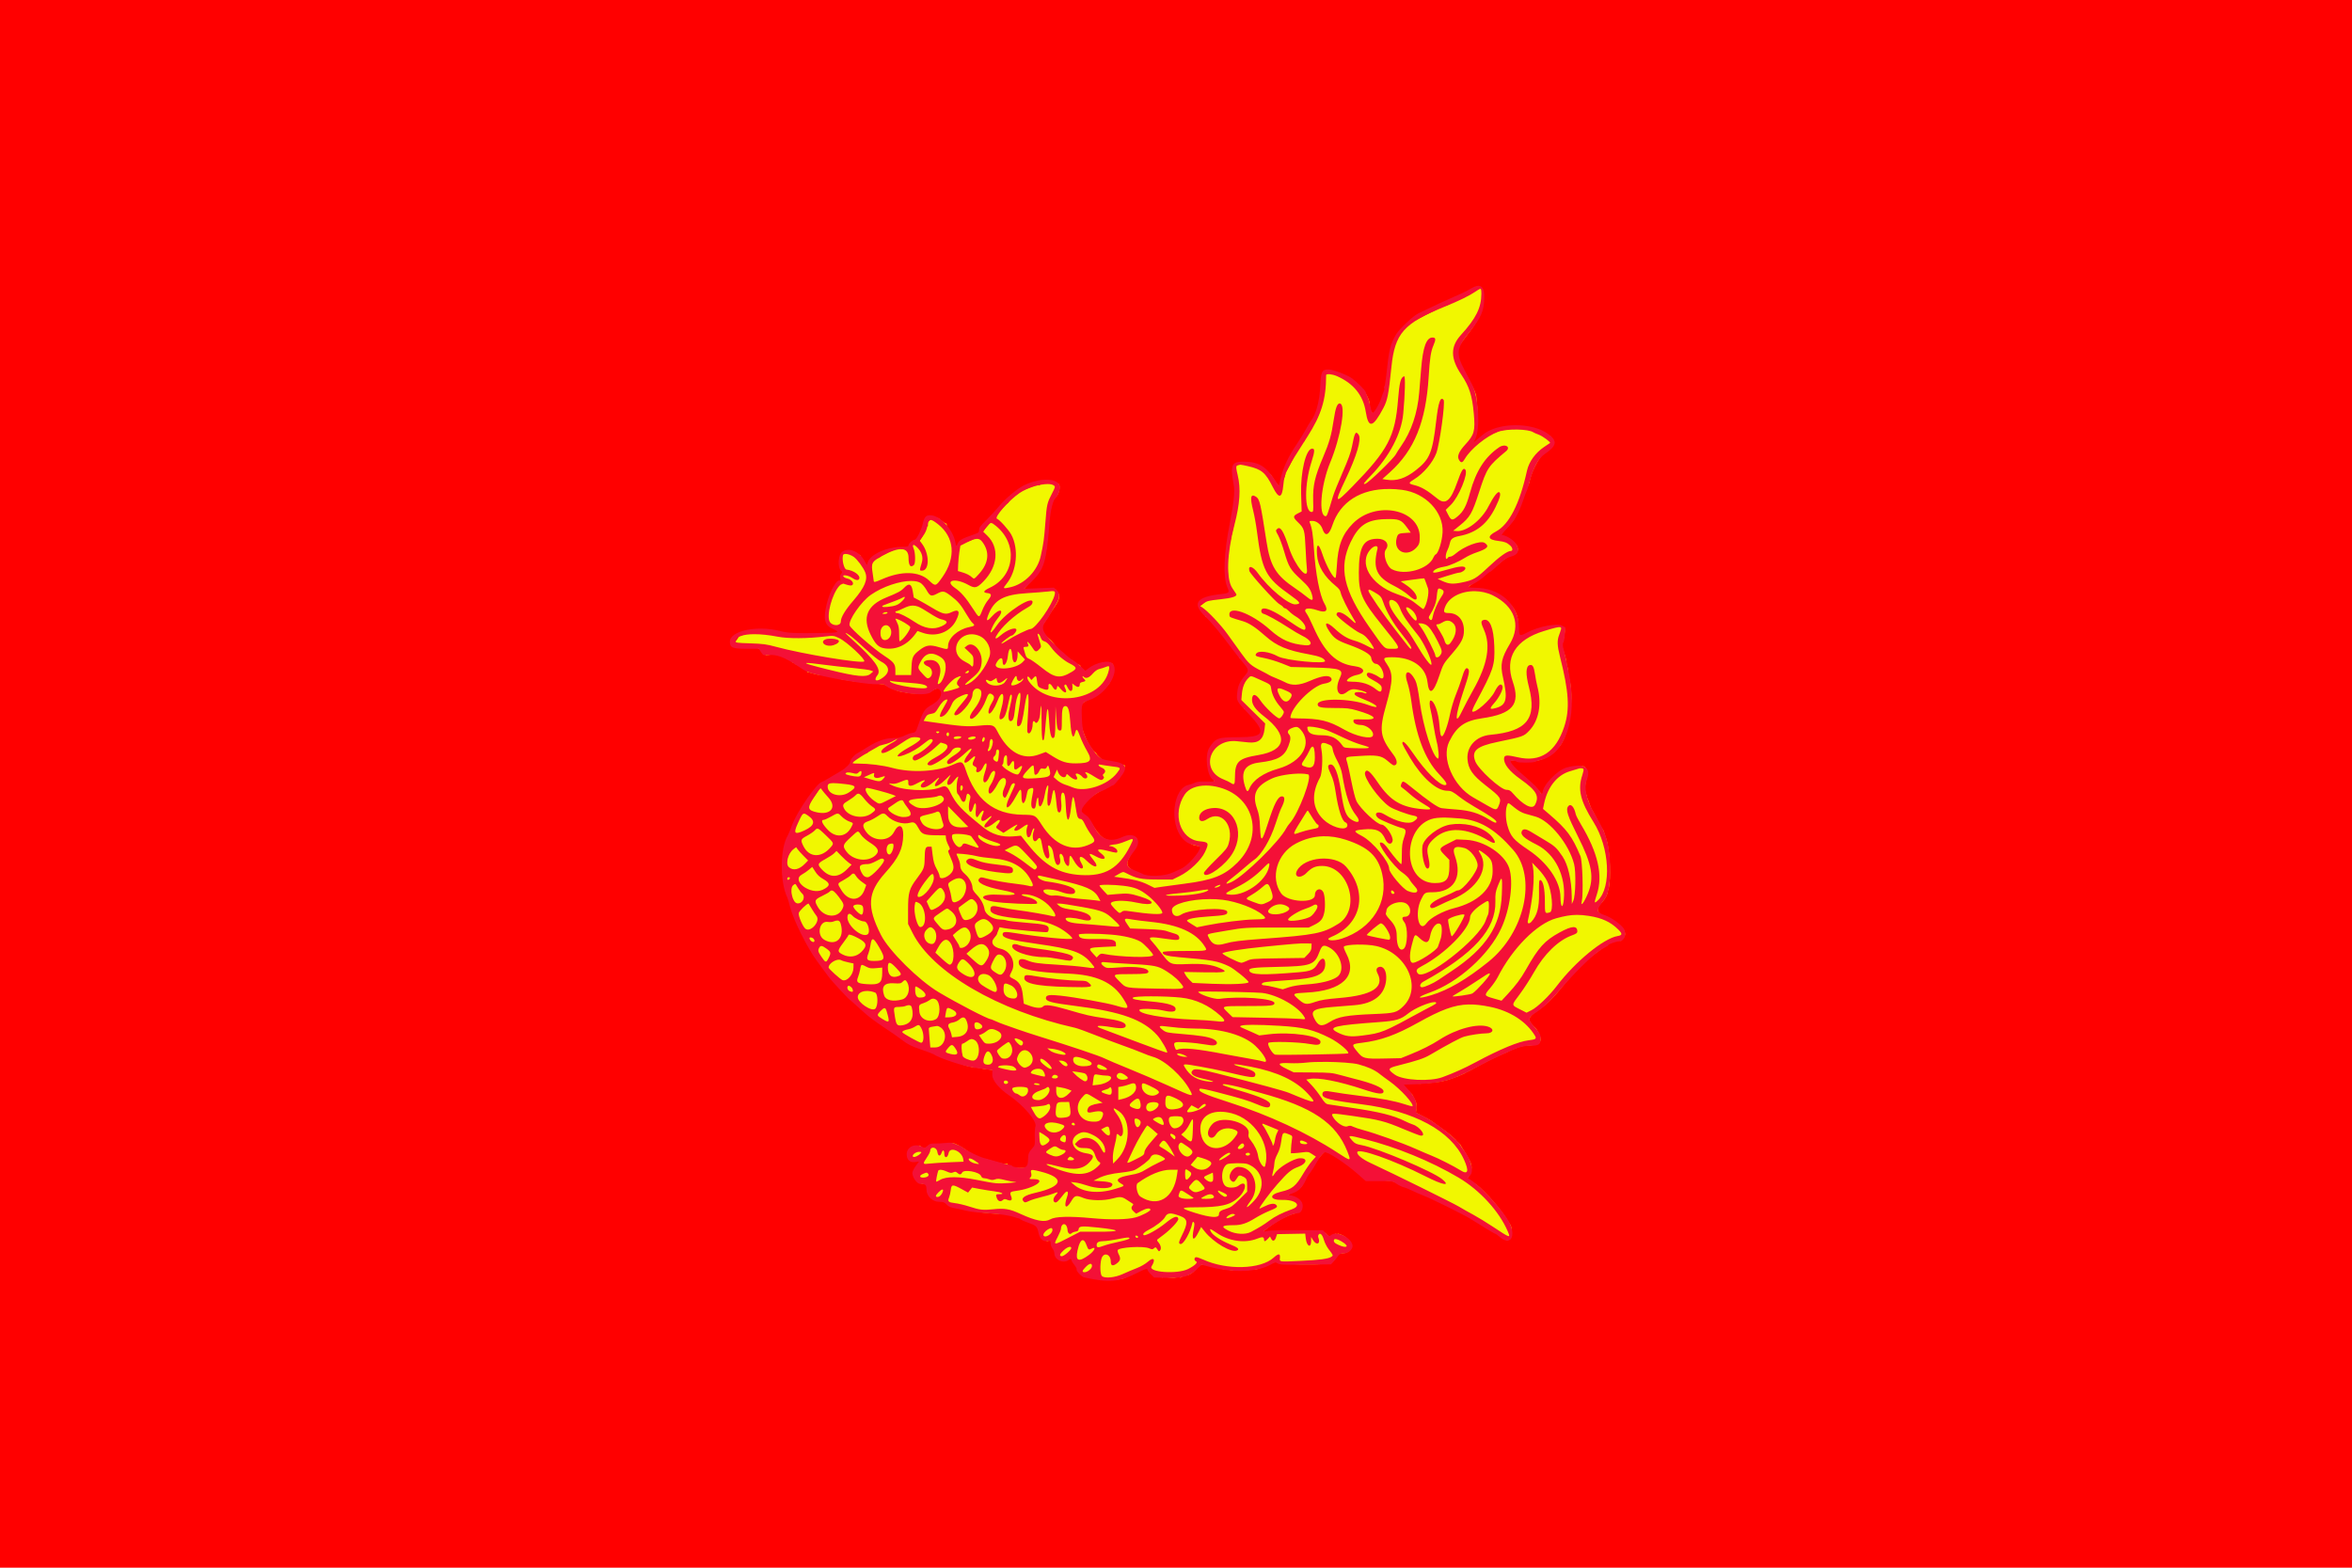 <svg height="200.015" viewBox="0 0 300.022 200.015" width="300.022" xmlns="http://www.w3.org/2000/svg"><path d="m0 0h300.022v200.015h-300.022z" fill="#f00"/><g fill-rule="evenodd" transform="translate(0 -184.282)"><path d="m188.157 221.391c-.035-.025-.04-.013-.01.028.03.04-.471.327-1.112.638-1.48.717-1.908.896-1.91.796-.001-.044-.039-.027-.086.037-.174.243-.712.522-.713.371-.002-.103-.026-.108-.086-.016-.046.071-.595.367-1.218.659-.624.291-1.472.72-1.883.952-.412.232-.8.407-.862.387-.063-.019-.082-.002-.042.038-.977.784-1.674 1.325-2.001 2.363-.391.397-.702 1.634-.812 2.66-.04.376-.126.716-.191.756-.079.049-.076.098.009.151.117.072.088.433-.07.863-.035.094-.052.364-.039.599.014.244-.029.428-.099.428-.068 0-.123.054-.123.121 0 .067.046.092.104.057.099-.061.061.26-.074.621-.035.094-.053.282-.04.417s-.029.278-.092.318c-.064.039-.087.147-.051.24.155.405-.929 2.068-1.288 2.22-.411.175-.762-.574-.744-.948.035-.482-.122-.89-.288-1.236-.258-.538-.536-.902-.96-1.255-.328-.274-.71-.6-.848-.726-.139-.126-.298-.238-.353-.25-.055-.012-.625-.206-1.267-.431-1.288-.451-1.642-.453-2.051-.012-.29.313-.384 1.497-.138 1.743.116.116-.009 1.08-.212 1.632-.035.094-.052.218-.039.274.09.389-.89 2.693-1.145 2.693-.061 0-.079.051-.041.114.039.063.013.114-.057.114s-.096.051-.057.114c.039.063.025.114-.031.114-.056 0-.102.068-.102.151 0 .083-.163.388-.361.677-.199.289-.361.58-.361.647 0 .067-.077.122-.171.122-.094 0-.158.04-.143.089.042.13-.741 1.391-.829 1.337-.041-.025-.077.016-.08.092-.01.251-1.072 2.363-1.187 2.363-.062 0-.087.043-.055.095.096.155-.185.929-.309.853-.063-.039-.079-.013-.035.057-.156.446-.328 1.235-.48.757-.142-.032-.791-1.049-.932-1.304-.072-.135-.449-.447-.837-.692-.388-.246-.756-.488-.819-.537-.063-.05-.204-.073-.314-.051-.11.022-.2-.004-.2-.057 0-.053-.21-.077-.466-.052-.256.024-.523-.013-.593-.083-.157-.157-.619-.167-.671-.014-.021.062-.169.124-.329.137-.217.018-.301.098-.331.315-.063.456.025 2.231.111 2.231.06 0 .082 2.408.023 2.504-.038.062-.081.32-.095.573-.041.76-.146 1.435-.383 2.457-.124.533-.255 1.164-.292 1.401-.037.237-.116.401-.175.364-.06-.037-.108-.013-.108.054 0 .067.044.121.098.121.054 0 .074.128.044.285-.03.157-.097.285-.148.285-.052 0-.065.177-.03.395.035.217.024.486-.025.599-.049.112-.083.236-.076.276.007.039.02.63.029 1.312.009.682.094 1.549.189 1.926.342 1.352.273 1.887-.205 1.591-.057-.035-.104-.004-.104.07 0 .084-.128.115-.342.084-.188-.028-.342-.015-.342.028 0 .043-.295.11-.656.148-.361.039-.759.084-.884.102-.125.017-.418.218-.651.445-.233.228-.452.386-.486.352-.034-.034-.062.051-.062.19 0 .25.072.369.514.85.126.137.214.291.197.343-.017.052.013.067.066.034s.374.22.712.562c.338.342.586.623.55.623-.035 0 .172.254.46.564.75.807 2.218 2.74 2.218 2.923 0 .085.037.132.083.103.096-.059.271.291.23.461-.015.063.009.077.054.032.118-.118 1.421 1.573 1.421 1.844 0 .125-.148.396-.329.602-.539.614-.795 1.173-.879 1.917-.051.451-.114.648-.176.55-.063-.1-.097-.015-.097.247 0 .3.028.357.111.228.092-.142.111-.132.113.057.002.126.102.379.223.563.122.184.19.385.153.446-.037.061-.015.077.051.037.296-.183 2.363 2.283 2.347 2.8-.023.721-.535 1.159-1.232 1.055-.274-.041-.563-.034-.643.015-.145.09-2.591.072-2.74-.02-.043-.026-.096.005-.117.069-.021.065-.201.129-.399.143-.198.015-.355.052-.348.083.007.031-.267.339-.609.685-.423.428-.633.737-.658.97-.02.188-.084.391-.143.451-.142.145-.136.633.008.633.063 0 .115.141.117.314.002.173.13.622.285.999.402.976.382 1.287-.088 1.358-.389.059-1.826.207-2.168.222-.11.005-.2.046-.2.091s-.105.115-.233.156c-.128.041-.433.27-.677.51-.244.24-.468.412-.497.383s-.047.015-.04.097c.007.083-.083.458-.201.835-.36 1.154-.321 3.042.079 3.75.172.305.284.602.248.659-.036.057-.022.093.029.079.052-.014.325.209.608.496.401.408.626.541 1.027.607.68.112.913.246.913.525 0 .154-.047.203-.143.145-.082-.049-.07.004.029.126.131.161.137.223.029.26-.079.026-.143.1-.143.163 0 .165-1.807 1.976-1.89 1.894-.038-.038-.162.023-.275.136-.91.91-5.215 1.044-5.995.186-.063-.069-.178-.131-.257-.137-.324-.026-.371-.053-.371-.217-1.193-.678-.257-1.563.151-2.479.78-1.24.752-2.228-.986-1.403-.225.106-.459.163-.52.125-.062-.038-.147-.013-.19.057-.097.157-1.297.033-1.828-.189-1.036-.479-1.507-1.89-2.337-2.663-.637-.623-1.366-.847-.549-1.819 1.055-1.06 2.19-1.569 3.281-2.343 1.069-1.022 1.293-1.093 1.87-2.01.294-.702.476-.591-.781-.746-.373-.046-.754-.098-.848-.116-.094-.018-.292-.037-.439-.041-.252-.008-1.387-1.026-1.387-1.243-1.489-1.071-2.704-5.51-1.901-6.256 1.18-.835 3.973-2.203 3.743-3.315.164-.406.603-.915.316-1.215-.08-.183.086-.456-.051-.561-.03-.078-.182-.15-.338-.159-.156-.009-.255.03-.22.086.035.056-.055.105-.2.108-.411.01-1.212.373-1.572.713-.304.287-.85.417-.936.222-.021-.047-.439-.071-.669-.269-.24-.504-.053-.566-.581-.698-.087-.084-.337-.279-.557-.433-.22-.154-1.015-.576-1.553-1.11-.537-.535-1.008-1.299-1.263-1.526-.785-.703-1.858-1.313-1.086-1.87.043-.031.761-1.119.99-1.511.555-.959 1.838-2.157.697-3.013.056-.091.032-.1-.079-.029-.172.111-.38.13-1.691.155-1.238.024-3.085.448-2.224-.277.649-.787 1.633-1.75 1.721-2.016.168-.369.482-1.039.482-1.039s.284-.94.51-1.614c.102-.165.235-1.504.291-2.556.143-2.717.377-3.938 1.127-4.615.34-.307.572-1.573.144-1.573-.119 0-.236-.06-.26-.132-.031-.093-.105-.098-.249-.017-.116.065-.398.08-.65.034-.258-.047-.445-.036-.445.025 0 .059-.116.09-.257.069-.141-.021-.32.04-.397.135-.117.143-.158.146-.243.017-.057-.086-.122-.11-.145-.053-.041.098-1.668.719-1.838.717-.462.316-.862.687-1.341 1.016-.266.181-.459.536-.459.574-0.0.038-.295.225-.502.445-.484.539-.654.755-1.148 1.28l-.343.627c.438-.567-.327.245-.351.271-.374.4-.726.824-.783.941-.057.118-.142.214-.189.214-.047 0-.061.095-.031.211.054.209-.438.512-.831.512-.087 0-.159.039-.159.086 0 .096-1.037.517-1.17.474-.047-.015-.086.024-.086.087 0 .063-.947.463-1.128.463-.782-.444-.319-1.487-.863-2.062-.279-.299-.304-.71-.3-.761.005-.051-.03-.093-.077-.094-.103 0-.871-.532-.917-.634-.066-.149-.999.024-1.145.212-.083.107-.189.184-.236.172-.047-.012-.062.137-.034.33.035.241.011.327-.077.272-.079-.049-.404.107-.366.206.173.45-.532 1.889-1.018 1.926-.121.009-.449.037-.424.063.131.131-.367.685-.75.742-.256.038-.404.02-.364-.044.036-.059.016-.107-.045-.107-.061 0-.128.049-.149.11-.021.06-.302-.091-.533-.063-.556.068-2.082.846-2.31 1.048-.099.088-.212.16-.251.16-.039 0-.298.057-.513.279-.216.222-.724.938-.795.92-.188-.048-.952-1.179-.952-1.308 0-.128.07-.34-.863-.42-.467-.04-.718-.26-.895-.162-.147.082-.519.141-.553.132-.033-.009-.101.577-.059 1.028.044.464.255.901.195.976-.068.084-.284.87-.204.898.258.086.378.635.091.899l-.26.24.224-.283c.191-.242.768-.46.592-.323-.113.088-1.326.674-1.568 1.182-1.112 2.335-1.236 3.487-.642 4.502l1.316.891-1.022.256c-.215.162-.309.178-.44.072-.132-.107-.147-.103-.074.019.076.126-.128.146-1.119.114-.666-.022-1.212-.001-1.211.046 0 .047-.437.086-.97.086-.554 0-.97-.048-.97-.111 0-.063-.149-.081-.342-.043-.247.049-.343.025-.344-.088-.002-.129-.019-.13-.098-.006-.08.125-.123.125-.255 0-.194-.184-.295-.197-2.442-.306-1.324-.067-1.815-.052-2.168.068-.251.085-.546.131-.656.103-.11-.029-.2-.009-.2.044 0 .111-.46.286-.628.239-.063-.018-.077.005-.032.05.045.045-.044.233-.2.418-.794.944-.1.886 1.928.942.883.024 1.411.587 1.376.644-.035.056.011.101.102.101.09 0 .189.094.219.209.062.236.062-.023 1.448.022 1.044.034 2.155.666 1.996.923-.036.059-.023.099.028.09.243-.042.385.023.312.142-.045.072-.032.101.028.064.148-.091 1.669.876 1.556.989-.049.049-.038.074.025.056.063-.018.294.027.514.101.22.073.545.158.723.189 1.227.117 2.393.379 3.371.675.53.03 1.017.169 1.609.223 1.152.138 1.923.173 3.262.322.287-.054.671.277 1.224.539.402.19.919.381 1.149.424.23.043.46.02.489.067.549.181 1.191.139 1.713.174.928.134 1.855-.46 2.497-.697.511-.43.915.501.731 1.066-.189.581-.436 1.254-.694 1.1-.025-.015-.276.197-.314.256-.039.059-.237.193-.441.298-.204.105-.371.254-.371.333 0 .079-.1.215-.222.303-.122.088-.564.797-.53.853.092.149-.281 1.467-.494 1.628-.1.076-.335.17-.523.211-.188.041-.558.192-.822.336-.325.178-.496.221-.533.132-.038-.092-.057-.088-.063.011-.013.201-.459.178-.538-.028-.036-.094-.12-.149-.192-.104-.236.11-.513.072-.634.006-.088.12-1.687.844-2.04.923-.141.032-.257.1-.257.151 0 .051-.205.209-.456.35-.251.141-.456.292-.456.336 0 .044-.09.111-.2.148-.736.253-1.777.821-1.806 1.3-.345.011-.353.9-.848 1.178-.157.088-.311.19-.342.225-.276.312-2.69 1.663-2.881 1.613-.047-.012-.073.023-.057.078.016.055-.458.662-.944 1.39-.486.729-.796 1.392-.796 1.43 0 .038-.308.206-.491.437-.302.382-.568.871-.797 1.492-.322.875-.223 1.084-.296 1.084-.043 0-.083.09-.089.2-.016.312-.616 1.907-.734 1.95-.058.021-.07.095-.027.165.111.18.04 1.272-.086 1.318-.125.045-.143.476-.019.476.098-0.0.08 1.536-.02 1.699-.037.059-.016.125.047.146.129.043.708 2.043.729 2.52.008.173.046.314.086.314.039 0 .11.167.157.371.132.569.131.566.321 1.113.098.282.465 1.076.816 1.765.351.688.611 1.32.579 1.404-.032.084-.014.125.041.091.102-.063.66 1.171.606 1.342-.016.052.023.061.088.021.065-.04.152.016.194.125.042.109.322.555.624.993.301.437.515.852.476.922-.04.07-.033.091.016.047.074-.066.45.307.77.764.044.063.252.32.462.571.515.615.829 1.117.787 1.255-.019.063-.004.083.034.045.079-.079 1.32 1.121 1.32 1.277 0 .057.042.091.093.076.096-.029.893.652 2.334 1.996.454.423.866.77.917.77.051 0.0.06.054.02.118-.04.064-.03.11.022.101.243-.042.385.023.312.142-.045.072-.032.101.028.064.124-.076 1.679.866 1.584.961-.033.033.011.061.1.061.235 0 2.012 1.307 1.939 1.426-.034.056-.02.089.032.075.052-.014.351.106.665.267.314.161.763.355.999.431.235.076.428.189.428.251 0 .062.042.086.094.054.131-.081 1.07.208.995.306-.034.044-.031.059.005.033.103-.074 1.533.454 1.763.651.113.097.228.154.255.127.046-.046.565.157 1.63.637.254.115.703.244.997.289.478.106.523.24.862.101.044.027.31.084.591.126.561.188 1.505.107 1.65.404-.036.059.014.076.111.039.144-.056.177.03.177.461 0 .436.065.602.371.943.636.711 1.278 1.291 1.426 1.291.079 0 .144.038.146.086.002.047.205.21.451.362.246.152.417.327.379.388-.038.062-.017.08.048.04.158-.098 1.443 1.086 1.886 1.739.196.288.387.549.424.581.329.279.478.744.397 1.24-.048.291-.1.94-.116 1.442-.036 1.12.01.954-.391 1.426-.187.22-.393.464-.459.542-.068.081-.073.143-.012.143.099 0 .074.61-.05 1.223-.116.576-3.016.468-3.016-.112 0-.054-.05-.067-.11-.03-.959-.024-1.605-.308-2.544-.565-.913.042-1.256-.157-1.894-.654-.602-.456-1.264-.944-1.825-1.207-.556-.264-.658-.278-1.141-.159-.292.072-.953.139-1.469.149-.516.01-.914.057-.885.104.059.096-.214.224-.475.224-.226.174-.512.214-.833-.228-.491 0-.806.047-.806.121 0 .067-.048.091-.106.055-.059-.036-.143-.005-.189.068-.054.088-.033.103.064.043.098-.061.128-.038.089.068-.032.087-.119.145-.195.127-.075-.017-.106.018-.069.079.037.06.094.332.127.602.102.848.81.547 1.074.629.279.087-.23.692-.227.925.001.084-.056.114-.13.068-.089-.055-.1-.031-.035.074.053.086.085.325.071.532-.014.207.025.47.087.586.078.145.07.256-.025.358-.108.116-.106.131.006.067.086-.049.175.002.222.126.147.388.334.399.707.324.509-.102.81.297.81.925 0 .419.07.569.469.999 1.16.093.551.294 1.471.409.094.013.3.144.456.292.189.178.544.316 1.056.409.424.078.771.197.772.264.001.068.045.055.098-.028.077-.122.132-.115.284.037.103.103.188.135.188.071 0-.071.149-.054.379.042.47.196 1.905.378 3.558.45 1.379.06 1.857.148 2.796.514.345.134.718.274.827.31.11.036.2.109.2.163 0 .054.067.072.149.04.303-.116 1.42.518 1.289.731-.038.062-.017.13.048.151.065.021.023.299.059.486.093.489.286.786.304.938.009.072.093.102.187.066.116-.044.143-.02.083.077-.066.108.085-.061.452-.089.443-.034.442.184.517.457.045.165.197.456.338.646.177.239.24.454.205.692-.028.19-.014.323.03.296.045-.028.111.026.147.12.117.304.83.237 1.126.088.257-.129.49.157.724.183.191.021.829.968.873 1.294.021.16.101.366.177.457.076.091.1.208.053.259-.047.051-.015.053.071.004.093-.054.195-.027.255.067.055.086.1.101.101.033.002-.115 1.588.191 2.056.396.332.145 2.106.044 2.682-.154.314-.108.63-.338.747-.362.294-.063.586-.225.735-.362.516-.275 1.404-.813 1.681-.42.05-.071.159-.03.285.106.197.215.197.217-.025.057-.211-.153-.217-.15-.069.038.087.111.184.178.214.147.03-.03.221.071.423.225.202.154.474.28.604.28.13 0 .262.064.294.143.041.102.06.104.067.007.746-.075 1.352.226 2.006-.064.165-.032.286-.002.287.072.002.089.027.088.086-.005.046-.072.377-.186.735-.252.641-.119 1.074-.669 1.375-1.031.489-.537 1.263-.477 1.732-.174.099.098.179.13.179.07 0-.061.187-.042.428.044.235.084.518.155.628.157.11.003.2.044.2.091 0 .047.167.083.371.079.204-.004.551.051.77.121.305.097 1.198.054 1.198-.027 0-.014.657.016 1.79-.072.357-.028.686-.19.753-.231.95-.464 1.764-.951 2.57-.564.696.142 4.17.196 5.532.086.984-.079 1.185-.28 1.448-.75.069-.123.356-.496.423-.57 2.499.055 1.574-2.13.058-2.491-.217-.153-.148.108-.465-.052-.588.28-.689.563-1.135.107-.048-.177-.57-.347-.392-.359-.003.132-1.511.008-1.51-.124 0-.048-.847-.072-1.883-.054-1.446.026-1.883.101-1.883-.009-.518.06-2.416.62-2.394.132 1.246-1.038 2.617-1.947 4.237-2.345.618-.656.584-.744.616-1.206-.269-.873-1.364-.451-1.711-1.083.313-.312 1.646-.831 1.813-1.268.478-1.236 1.551-2.869 2.497-3.904l.363-.369 1.045.322c1.175.575 2.519 1.548 3.675 2.663.399.385.8.7.891.7 1.289-.076 2.428-.037 3.435.209.025.074.092.105.15.069.058-.036.254.041.436.171.182.13.413.235.513.235s.182.038.182.086.116.092.257.101c.141.009.693.231 1.227.494.533.263 1.24.581 1.569.706.33.125.599.278.599.34 0 .062.056.078.124.036.123-.076 1.238.463 1.373.663.038.057.115.096.171.086.187-.033 1.632.721 1.571.82-.033.054-.018.086.034.072.167-.045.608.145.608.262 0 .062.044.086.099.052.18-.111 5.44 3.143 5.303 3.281-.107.107-.031-.081.386-.226.142-1.037.396-1.397-.204-2.127-.654-1.171-2.068-2.966-3.663-4.431-1.048-.963-1.935-.992-1.548-1.21.908-1.421.377-1.975-.155-2.968-.177-.341-.589-.878-.789-1.287-.306-.338-.613-.551-.575-.612-.608-.599-1.358-1.148-1.968-1.581-.847-.592-1.03-.8-1.792-1.203-.408-.216-1.27-.634-1.329-.69.038-.5.074-.166.033-.57.004-.383.065-.6-.069-.879-.095-.235-.241-.445-.436-.865-1.181-1.193-2.149-1.545 1.006-1.375 1.501-.118 2.012-.172 2.619-.265.397-.072.759-.195.897-.214.255-.109 1.099-.331 2.14-.828.127-.118.804-.387 1.149-.614 1.348-.738 2.809-1.509 4.29-2.107.418-.28 1.044-.43 1.276-.562.679-.263 1.067-.295 1.69-.306 1.623-.111 1.553-.831.775-2.074-.681-.709-.913-.918-.914-1.339.114-.262.467-.596.509-.627.218-.159 1.282-.808 2.179-1.705.466-.496.873-.908 1.253-1.41 1.111-1.288 1.551-1.896 2.456-2.794.989-1.112 2.205-1.866 3.113-2.571.406-.537 1.609-.945 2.208-.82.413-.554.572-.527.467-1.136-.03-.33-1.069-1.287-1.914-1.686-.473-.223-.937-.444-1.031-.491-.392-.195-.896-.756.047-1.583.437-.543.699-.961.756-1.521.337-.63.354-3.712.016-5.497-.055-.753-.384-1.461-.594-2.159-.119-.128-.328-.469-.463-.758-.136-.289-.525-1.037-.864-1.662-.397-.564-.485-1.287-.794-1.831-.075-.24.086-.02-.096-.399-.193-.476-.114-1.111-.03-1.659.222-.432.268-1.401.027-1.577-.266-.607-.825-.116-1.257-.196-.063-.015-.268.036-.456.115-.188.079-.458.151-.599.161-.141.01-.257.05-.257.091 0 .075-.539.24-.608.185-.059-.047-1.218 1.304-1.218 1.42 0 .057-.046.074-.104.039-.057-.035-.079.03-.049.144.03.114-.026.275-.125.357-.098.082-.179.194-.179.249 0 .219-.614.725-.822.659-.117-.037-.422-.564-.851-.976-.429-.413-.96-.885-1.18-1.051-1.816-1.366-3.74-2.769.122-2.084 1.305.089 2.691-.469 3.555-1.261.625-.773.579-.473.94-1.124.981-1.66 1.475-5.359 1.078-7.63-.114-.479-.202-.795-.248-1.259-.007-.371-.1-.863-.215-1.145-.013-.733-.321-1.436-.526-2.087 0-.349-.011-.734.036-.734.149-.634.314-1.153.235-1.837l-.43-.116c-.537-.252-1.153.143-1.907.309-.648.095-1.264.41-1.89.512-.285.109-.478.394-.885.406-.469.004-.83.563-.782-.297.013-.236.011-1.33-.035-1.44-.028-.407-.064-.782-.217-1.126-.091-.286-.427-.916-.604-1.033-.064-.042-.247-.196-.407-.342-.16-.146-.425-.366-.59-.488s-.269-.271-.232-.332c.037-.06.01-.074-.061-.03-.071.044-.245.004-.389-.088-.143-.092-.542-.25-.888-.352-2.072-.612-3.22-.434-2.979-.806.5-.41.955-.625 1.671-1.198.76-.742 1.753-1.308 2.335-1.84.788-.71 1.048-.697 1.475-1.039.481-.782.821-.182.843-.655.064-.478-.438-1.037-.971-1.207-.685-.217-1.744-.185-1.175-.776.358-.371 1.713-1.916 1.713-2.008.635-1.509 1.228-2.917 1.89-4.565.544-2.9 3.113-5.28 3.017-5.429-.203-.215-.338-.422-.3-.459.038-.038.017-.058-.046-.046-.227.046-.412-.006-.354-.099.032-.052-.003-.096-.079-.097-.076-.002-.639-.164-1.252-.361-.626-.139-1.448-.512-1.966-.472-.606.245-1.477-.22-1.962.061-.091.091-.258.166-.37.166-.972.14-1.648.747-2.491.892-.136-.11-.162-.112-.1-.008.057.095-1.155.813-1.306.813-.319 0 .642-.828.587-3.01.068-1.053-.038-2.151-.155-3.138-.181-.617-.581-1.329-.871-1.866-.3-.574-.678-1.284-.84-1.576-.588-1.065-1.166-1.858-.496-2.758 1.18-1.776 2.539-3.014 2.889-4.78.079-.374.061-2.651-.016-2.728m-29.191 57.722c-.11.029-.29.029-.399 0-.11-.029-.02-.052.2-.052.22 0 .31.023.2.052" fill="#f1f700"/><path d="m188.632 220.747c-.216-.008-.485.075-.81.246-.263.138-.586.319-.718.402-.132.083-.834.407-1.56.721-1.142.493-2.453 1.102-4.618 2.146-.66.318-2.435 1.991-2.833 2.669-.761 1.299-.913 1.929-1.259 5.239-.081.775-.191 1.41-.244 1.41-.053 0-.065.085-.025.188.04.103.015.306-.055.45-.07.144-.213.535-.318.869-.105.334-.387.92-.626 1.304-.499.798-.546.772-.8-.429-.088-.419-.25-.934-.36-1.145-.11-.211-.2-.447-.2-.523 0-.159-1.05-1.216-1.694-1.706-.608-.463-2.458-1.166-3.066-1.166-.816 0-.95.276-1.033 2.124-.088 1.946-.565 3.691-1.225 4.475-.083.099-.354.558-.6 1.02-.247.462-.762 1.299-1.144 1.859-1.026 1.505-1.704 2.913-2.032 4.219l-.29 1.156-.523-.798c-1.141-1.742-2.114-2.298-4.021-2.298-1.502 0-1.672.434-1.191 3.045.145.785-.019 2.308-.523 4.86-.751 3.807-.868 6.847-.312 8.105.326.737.295.765-1.012.919-2.947.347-3.493 1.191-1.816 2.806.853.821 1.891 2.068 3.446 4.143.42.561 1.05 1.36 1.401 1.776.75.892.763.984.228 1.637-.67.818-.889 1.309-.977 2.196-.103 1.044-.088 1.072 1.406 2.643 2.341 2.461 2.111 3.023-1.235 3.029-2.645.004-2.913.098-3.712 1.305-.64.967-.334 3.644.475 4.144.308.19.072.245-.897.209-.757-.029-1.136.011-1.431.151-.22.105-.577.225-.793.268-1.983.397-2.514 4.878-.809 6.82.455.518.851.736 1.656.908.333.071.606.174.606.228 0 .586-1.588 2.387-2.419 2.744-.29.124-.759.338-1.042.475-1.029.497-3.246.591-3.915.165-.068-.043-.528-.242-1.022-.441-1.196-.482-1.182-.94.072-2.571 1.039-1.351.002-2.424-1.609-1.664-1.557.734-2.751.299-3.559-1.296-.319-.629-.709-1.236-.867-1.347-.761-.535-.794-.575-.716-.885.145-.576 1.581-1.977 2.304-2.248.36-.135.869-.38 1.132-.547.263-.166.526-.302.584-.302.058 0 .415-.389.794-.865 1.137-1.427.904-1.929-1.025-2.212-1.437-.211-1.634-.343-2.558-1.719-.987-1.47-1.172-2.028-1.236-3.723-.073-1.92-.048-1.984.966-2.338 2.064-.721 3.834-3.421 3.012-4.595-.406-.58-2.123-.259-3.204.599l-.331.263-.569-.551c-.313-.303-.742-.639-.954-.745-.212-.107-.612-.409-.889-.673-.277-.264-.525-.479-.551-.479s-.549-.504-1.163-1.121c-1.386-1.39-1.559-1.911-.92-2.765.203-.271.496-.736.651-1.033.155-.297.452-.807.66-1.133.497-.78.514-1.396.049-1.815l-.33-.297-1.893.079-1.893.078.91-.882c1.65-1.6 1.922-2.494 2.33-7.667.121-1.533.451-2.82.787-3.072.229-.172.54-.917.54-1.297 0-1.213-2.45-1.36-4.619-.278-.846.422-2.38 1.708-3.121 2.616-.395.485-1.137 1.291-1.649 1.79-.744.727-.93.979-.931 1.264-.002.316-.065.378-.57.552-1.724.596-1.992.753-2.22 1.304-.118.285-.129.273-.225-.24-.311-1.668-1.985-3.48-3.214-3.48-.569 0-.766.228-.964 1.118-.166.745-.8 2.002-1.009 2.002-.253 0-.795.475-.795.698 0 .171-.15.204-.989.219-1.851.033-3.84.945-4.193 1.923l-.143.395-.306-.559c-.667-1.215-2.056-1.748-2.873-1.102-.469.37-.562 1.985-.136 2.349.218.187.222.219.044.415-.135.149-.169.327-.115.597.042.211.042.35-0.0.307-.373-.373-1.316 1.237-1.726 2.947-.471 1.964-.287 2.721.773 3.191.989.437.825.494-1.514.526-3.488.048-4.163.015-5.216-.257-2.953-.761-6.399-.024-6.399 1.37 0 .753.341.897 2.122.897h1.567l.285.429c.284.427.29.429.992.37 1.009-.086 2.004.286 3.606 1.349 1.299.862 1.334.877 3.12 1.291 2.529.587 6.184 1.143 7.145 1.087.708-.041.819-.014 1.2.289 1.026.818 4.866 1.319 5.601.732.622-.498.907-.56 1.155-.254.401.496-.032 1.289-.996 1.827-.985.55-1.144.791-1.838 2.802-.248.718-.274.747-.739.822-.265.043-.713.204-.995.359-.412.216-.456.094-.756.313-.102.08-.185.203-.38.34-.195.137-.409.244-.538.319-.702.4-1.232.798-1.232 1.057 0 .435.884.055 2.668-1.148.875-.59 1.134-.706 1.56-.705 1.191.004.98.358-.811 1.359-1.546.865-1.826 1.413-.461.902.879-.329 1.694-.809 2.529-1.489.666-.543.915-.637 1.06-.403.167.27-1.394 1.618-2.166 1.871-.419.137-.522.664-.144.736.311.06 1.698-.802 2.581-1.604l.757-.688.473.142c.814.244.319.988-1.196 1.796-.999.533-1.265.976-.585.976.455 0 2.405-1.308 2.659-1.783.169-.317.457-.496.797-.496.723 0 .522.399-.54 1.069-.749.473-.982.833-.666 1.028.232.143 1.335-.574 2.362-1.538.714-.67.854-.497.225.28-.822 1.016-.588 1.523.302.654.534-.521.709-.49.426.077-.262.525-.243.691.098.846.172.079.265.2.227.299-.259.675.472.54.794-.146.474-1.008.66-.532.248.639-.505 1.436.106 1.722.683.319.225-.548.636-.744.636-.303 0 .337-.323 1.185-.598 1.571-.286.402-.329 1.084-.068 1.084.202 0 .653-.57 1.003-1.268.603-1.2 1.421-.779.865.445-.285.627-.307 1.1-.063 1.303.182.151.268.007.878-1.47.139-.336.501-.46.501-.171 0 .087-.243.658-.54 1.268-1.023 2.101-.383 2.25.724.169.54-1.015.656-1.011.656.024 0 1.255.423 1.201.655-.085.118-.653.179-.768.458-.866.46-.162.483-.081.269.959-.219 1.06-.158 1.612.179 1.612.179 0 .237-.128.304-.661.089-.715.295-1.018.295-.435 0 1.424.556.867.847-.848.174-1.029.539-1.446.39-.445-.122.822-.125 1.862-.005 1.982.174.174.335-.152.455-.921.235-1.509.405-1.386.593.43.13 1.248.169 1.379.411 1.379.196 0 .31-.659.224-1.299-.108-.803.052-1.424.303-1.173.156.156.218.52.273 1.615.118 2.32.427 2.386.69.148.212-1.811.316-1.702.684.711.095.622.235.84.541.84.147 0 .318.221.531.686.173.377.535.98.806 1.339.594.786.551.909-.454 1.316-2.126.86-4.234-.064-5.841-2.56-.843-1.31-.826-1.302-2.461-1.326-3.67-.055-6.001-1.904-7.272-5.769-.34-1.032-.515-1.111-1.482-.67-2.072.945-5.391 1.137-7.889.458-1.197-.326-2.907-.539-4.375-.547-.668-.003-.751-.027-.6-.172.348-.331 1.791-1.229 3.397-2.112.718-.205 1.048-.242 1.608-.536.139-.111.628-.312.74-.405.005-.038-.179-.025-.181-.026-.147-.037-.484.023-.743.014-.546.004-1.71.318-2.906 1.084-.561.359-1.173.732-1.362.828-.437.223-.918.793-.918 1.087 0 .247-.603.85-1.172 1.173-.195.111-.803.471-1.353.801-.549.33-1.029.6-1.067.6-.578.002-3.191 3.759-3.838 5.519-.218.594-.463 1.187-.544 1.319-.994 1.617-1.027 5.915-.06 7.919.064.132.223.665.354 1.185.424 1.679 2.188 5.225 3.454 6.945.377.512 1.01 1.371 1.405 1.908.521.707 2.749 3.101 2.885 3.101.013 0 .91.804 1.891 1.696.409.372 1.446 1.137 2.304 1.702.858.564 1.938 1.318 2.4 1.676.685.53 1.116.744 2.339 1.165.825.283 1.556.559 1.625.612.591.457 3.836 1.538 5.154 1.718.792.108 1.642.227 1.89.264l.45.068v.6c0 .694.858 1.729 2.181 2.632 1.801 1.228 3.559 3.305 3.322 3.927-.064.169-.101.779-.083 1.357.032.99.016 1.071-.279 1.386-.463.496-.582.794-.582 1.454 0 .95-.241 1.154-1.238 1.048-.441-.047-.801-.135-.801-.196 0-.061-.095-.112-.21-.114-.115-.002-.776-.169-1.469-.371-.693-.202-1.53-.436-1.86-.519-.681-.172-2.077-.855-2.693-1.317-.227-.17-.462-.309-.521-.309-.06 0-.295-.088-.522-.196-.317-.151-.587-.178-1.158-.115-.409.045-1.035.077-1.39.07-.541-.01-.699.038-.97.298-.308.295-.341.301-.674.128-.931-.485-1.97.013-1.97.946 0 .718.4 1.089 1.077.998l.487-.066-.422.575c-.232.316-.422.717-.422.89 0 .563.601 1.39 1.011 1.393.662.005.789.118.789.708 0 .842.757 1.571 1.632 1.571.51 0 .655.054.939.35.259.271.514.381 1.125.487.435.076 1.091.219 1.458.319.367.1 1.477.228 2.466.284 1.694.097 3.097.31 3.779.574.165.064.332.109.371.101.039-.009.153.052.253.135.1.083.497.259.882.392 1.065.366 1.216.503 1.369 1.238.174.837.543 1.206 1.137 1.137.403-.047.428-.03.428.297 0 .191.108.484.24.652.132.168.24.449.24.625 0 .813 1.119 1.332 1.811.84.3-.214.349-.221.349-.053 0 .107.168.404.373.659.205.255.343.513.306.572-.112.181.612.955.968 1.035 3.114.697 4.428.595 6.632-.518 1.15-.581 1.44-.673 1.44-.458 0 .09.192.351.426.578l.426.413 1.431.043c2.157.064 3.022-.16 3.922-1.017l.693-.659 1.14.299c2.968.777 6.047.635 7.767-.359.477-.276.526-.282.8-.103.253.166.729.186 3.551.154l3.259-.037.38-.428c.209-.235.46-.546.557-.69.128-.19.298-.262.621-.262.576 0 1.182-.484 1.182-.944 0-1.014-2.044-2.044-2.764-1.392-.185.167-.24.148-.61-.223l-.407-.408-3.298-.016c-1.814-.009-3.512.034-3.775.096-.67.158-.649.122.327-.551 1.487-1.026 2.955-1.722 3.625-1.722.287 0 .543-.439.543-.929 0-.698-.808-1.308-1.8-1.359-.099-.005.107-.107.459-.227.852-.29 1.292-.731 1.774-1.775.165-.491.534-.818.767-1.23.492-.682.88-1.676 1.574-2.228.295-.183 2.675 1.368 4.277 2.789l.992.879 1.708 0c1.693 0 1.713.004 2.244.356.295.196.7.39.9.432.2.042.684.237 1.076.433.391.196 1.062.489 1.49.65.885.333 5.081 2.41 5.897 2.919 2.393 1.492 3.121 1.929 3.212 1.929.058 0 .286.161.506.358 1.614 1.441 2.315-.375.928-2.402-1.238-1.81-3.519-4.208-4.619-4.858l-.34-.202.316-.339c.516-.552.094-2.14-.878-3.308-.159-.191-.311-.413-.337-.492-.202-.604-3.097-2.915-4.617-3.684l-1.055-.534.031-.667c.037-.792-.231-1.369-1.063-2.29l-.542-.6 1.74-.076c3.224-.142 4.41-.474 7.433-2.087 1.06-.566 2.129-1.112 2.376-1.213.247-.101.935-.417 1.529-.701 1.413-.676 2.207-.901 3.183-.901.957 0 1.196-.185 1.196-.923 0-.502-.109-.69-.984-1.703-.637-.737-.602-.962.234-1.515 1.203-.795 1.71-1.273 3.371-3.178 2.434-2.79 4.471-4.692 5.6-5.228.23-.109.418-.241.418-.294 0-.119 1.035-.477 1.38-.477.678 0 1.005-1.025.537-1.682-.376-.528-1.608-1.395-2.306-1.623-1.068-.349-1.173-.614-.571-1.434.194-.264.444-.606.555-.76.801-1.1.855-5.471.096-7.795-.29-.887-.431-1.172-1.526-3.084-.967-1.688-1.303-3.207-.928-4.194.622-1.637-.303-2.215-2.567-1.604-1.205.325-3.07 2.29-3.07 3.234 0 .057-.054.104-.12.104s-.12-.048-.12-.107c0-.207-1.152-1.385-2.218-2.268-.924-.765-1.621-1.521-1.621-1.758 0-.118.703-.07.78.054.091.148 2.024.16 2.311.014.115-.058.479-.169.808-.245 3.066-.714 4.618-5.32 3.604-10.687-.261-1.381-.669-3.259-.756-3.479-.103-.262-.103-.769.002-.847.049-.037.124-.477.166-.978l.077-.912-.399-.206c-.702-.363-2.968.067-4.468.847-.991.516-1.044.49-1.049-.521-.016-3.039-2.362-5.182-5.673-5.182-.982 0-1.008-.115-.112-.519.379-.172.986-.584 1.348-.916.362-.333.703-.605.759-.605.056 0 .407-.287.782-.638.976-.914 1.309-1.144 1.867-1.292.978-.26 1.179-.853.584-1.712-.318-.459-1.272-1.033-1.721-1.036-.115-0.0.16-.362.688-.906.946-.975 1.433-1.838 2.027-3.594.179-.528.364-1.014.411-1.08.048-.066.181-.471.296-.9.569-2.12 1.175-3.274 2.026-3.857 1.551-1.06 1.654-1.672.436-2.566-2.073-1.522-6.433-1.478-8.324.084-.137.113-.46.384-.717.601l-.468.394.198-.383c.669-1.295.446-5.393-.38-6.973-.126-.241-.561-1.072-.966-1.847-1.128-2.156-1.051-2.786.592-4.828 1.543-1.917 1.91-2.789 1.91-4.526 0-.932-.217-1.391-.691-1.41zm.152.4c.176-.048.18.138.18.627 0 1.75-.696 3.152-2.6 5.235-1.371 1.5-1.355 3.014.053 5.092.997 1.471 1.382 2.677 1.581 4.951.195 2.22.066 2.69-1.092 3.955-.846.924-1.078 1.525-.771 1.994.252.385.419.341.729-.19.731-1.253 2.764-2.902 4.245-3.442 1.14-.416 3.89-.365 4.513.083.066.048.363.177.66.288.513.191 1.567.968 1.439 1.061-.033.024-.375.254-.76.512-1.102.739-1.927 1.886-2.18 3.031-.936 4.236-2.276 6.86-3.959 7.752-1.169.62-1.047 1.051.343 1.207.759.085 1.068.208 1.487.59.324.295.357.683.06.685-.436.002-1.458.736-2.843 2.042-1.568 1.478-1.916 1.68-3.411 1.982-1.139.23-1.62.193-2.472-.191l-.596-.269 1.257-.4c.691-.22 1.366-.401 1.5-.402.308-.003.776-.326.776-.535 0-.379-.771-.313-2.563.218-1.346.399-1.77.422-1.461.08.225-.249.657-.412 1.439-.544.566-.096 1.821-.65 2.594-1.146.306-.196.935-.485 1.398-.643 1.445-.491 1.704-.795 1.046-1.226-.54-.353-2.638.436-3.747 1.41-.217.19-.497.346-.623.346-.126 0-.262.054-.303.12-.331.535-.394-.307-.07-.94.126-.248.268-.654.315-.902.101-.538.388-.753 1.209-.909 2.157-.409 3.552-1.522 4.608-3.673.58-1.182.725-1.762.477-1.915-.204-.126-.753.597-1.362 1.794-.901 1.771-2.841 3.273-4.083 3.163l-.428-.038.815-.654c1.329-1.066 1.595-1.524 2.493-4.295.993-3.061 1.142-3.288 3.438-5.206.653-.545-.14-1-.876-.503-1.811 1.226-2.968 3.027-3.724 5.799-.461 1.691-.828 2.393-1.578 3.021-.684.573-.826.546-1.222-.237l-.298-.587.653-.646c1.018-1.005 2.252-4.009 1.847-4.496-.25-.302-.483.059-1.022 1.59-.847 2.408-1.507 2.957-2.541 2.113-1.335-1.089-2.025-1.492-2.957-1.727-.775-.195-.773-.273.015-.754 1.155-.706 2.343-2.108 2.798-3.306.433-1.141 1.171-6.526.933-6.813-.398-.48-.664.283-.947 2.722-.466 4.007-.807 4.837-2.549 6.219-1.361 1.079-2.492 1.451-3.788 1.244l-.525-.083.97-.875c3.117-2.813 4.581-6.422 4.936-12.174.148-2.396.274-3.22.61-4.006.337-.787.31-1.002-.126-1.002-.773 0-1.219 1.225-1.441 3.959-.067.825-.178 2.191-.247 3.036-.213 2.635-1.005 4.982-2.313 6.856-.279.4-.578.867-.665 1.039-.283.562-3.522 3.685-3.915 3.776-.318.073-.235-.047.725-1.043 2.382-2.472 3.892-5.363 4.129-7.905.234-2.51.289-4.834.112-4.775-.436.145-.599.775-.776 2.998-.374 4.695-1.276 6.414-5.796 11.046-2.281 2.337-2.385 2.238-.908-.869 1.436-3.023 2.06-5.128 1.687-5.697-.373-.569-.519-.318-.858 1.483-.134.711-.483 1.676-1.193 3.299-.552 1.262-1.108 2.645-1.236 3.074-.676 2.268-.768 2.52-.92 2.52-.956 0-.628-3.949.569-6.846 1.364-3.302 2.043-7.377 1.255-7.529-.346-.067-.571.515-.807 2.09-.295 1.972-.55 2.862-1.386 4.833-1.017 2.398-1.283 3.566-1.235 5.412.037 1.408.025 1.5-.19 1.5-.935 0-.942-3.519-.013-6.419.43-1.34.437-1.716.032-1.658-.765.109-1.449 3.002-1.364 5.766l.069 2.248-.463.236c-.662.337-.669.5-.053 1.1.858.835.904.986 1.014 3.343.054 1.156.131 2.353.172 2.659.221 1.667-1.528-.398-2.279-2.691-.707-2.159-1.101-2.791-1.507-2.424-.221.199-.218.22.117.821.189.339.54 1.292.782 2.117.558 1.907.784 2.284 2.096 3.486 1.051.964 1.309 1.348 1.502 2.243.114.529-.123.515-.794-.046-.287-.24-.912-.699-1.389-1.022-2.489-1.681-3.197-2.831-3.684-5.981-.764-4.95-.871-5.411-1.329-5.711-.693-.454-.801.053-.371 1.755.158.625.375 1.821.482 2.657.642 5.01 1.114 5.914 4.247 8.125 1.316.928 1.429 1.131.666 1.188-.86.065-3.441-2.079-4.782-3.974-.641-.905-1.296-1.079-1.098-.292.096.381 3.3 3.927 3.814 4.221.222.127.447.302.5.39.053.088.164.159.247.159s.31.167.504.371c.194.204.58.505.857.668.659.389 1.235 1.053 1.235 1.425 0 .515-.321.374-2.473-1.091-1.43-.973-2.575-1.487-2.973-1.334-.295.113-.241.571.077.654.437.114 1.913.93 3.175 1.755.645.422 1.422.882 1.726 1.024 1.269.592 1.537 1.333.448 1.24-1.867-.16-3.037-.671-4.477-1.957-2.478-2.213-5.471-3.249-5.194-1.797.033.176.21.247 1.652.667.828.241 1.674.793 2.933 1.913 1.427 1.27 2.76 1.828 5.585 2.339 1.32.239 1.899.48 2.018.838.147.441-5.079-.067-6.01-.585-1.094-.608-2.498-.784-2.772-.347-.182.291-.094.337 1.087.575.581.117 1.569.418 2.196.668l1.14.456 2.759.069c3.674.091 4.006.219 3.481 1.346-.706 1.516-.152 2.613.899 1.781.305-.241.59-.36.865-.36.516 0 1.654.331 1.654.482 0 .068-.119.067-.308-.005-.406-.154-1.098-.15-1.195.008-.139.224.158.424 1.306.879 1.715.679 2.048 1.265.359.632-2.253-.845-6.401-.884-6.401-.061 0 .377.413.465 2.198.465 1.499 0 1.878.042 2.797.305 2.473.71 2.847 1.216.854 1.155-1.243-.038-1.29-.031-1.29.213 0 .273.4.486.912.486.838 0 1.777.827 1.565 1.38-.189.493-2.152.073-3.633-.776-2.029-1.163-3.09-1.417-6.013-1.438-.478-.003-.869-.035-.869-.071 0-1.266 2.821-4.127 4.302-4.36.75-.119 1.099-.392.903-.706-.277-.443-1.174-.324-2.745.363-1.349.589-2.292.632-3.179.143-.165-.091-.651-.308-1.08-.482-.429-.174-.834-.357-.9-.407-.066-.05-.525-.297-1.02-.548-1.328-.676-1.589-.905-2.547-2.239-.48-.668-1.284-1.786-1.788-2.486-.844-1.172-2.532-2.95-3.208-3.379l-.284-.18.484-.335c.424-.294.678-.356 2.068-.501 1.593-.167 2.257-.387 2.077-.69-.047-.08-.266-.408-.486-.731-.8-1.173-.697-4.406.257-8.053.712-2.724.839-4.657.419-6.39-.347-1.437-.285-1.491 1.29-1.134 1.77.402 2.256.811 3.205 2.695.765 1.52 1.168 1.437 1.331-.271.149-1.557.328-1.917 3.066-6.179 1.798-2.8 2.395-4.76 2.395-7.866 0-.202.793-.12 1.386.142 2.119.937 3.334 2.443 3.667 4.544.345 2.176.903 2.057 2.249-.48.522-.983.666-1.726 1.03-5.279.433-4.231 1.584-5.537 6.726-7.625 1.863-.757 3.203-1.412 4.019-1.966.266-.181.434-.293.54-.322zm-55.129 24.894c.336.002.606.057.768.175.205.15.195.203-.21.99-.655 1.272-.68 1.382-.868 3.785-.172 2.194-.218 2.53-.587 4.229-.409 1.886-2.029 3.558-3.854 3.982-.985.228-1.022.195-.499-.45 1.308-1.613 1.575-4.449.591-6.264-.331-.61-1.511-1.924-1.809-2.012-.445-.133 1.471-2.334 2.854-3.279 1.009-.689 2.605-1.162 3.614-1.156zm43.571.625c.52.003 1.061.041 1.62.114 2.997.39 5.313 2.824 5.169 5.433-.063 1.141-.543 2.674-.877 2.803-.084.032-.214.208-.289.39-.617 1.489-3.651 2.356-5.287 1.51-.695-.36-1.195-1.976-.78-2.525.512-.677-.029-1.374-1.062-1.37-1.823.008-2.377 1.01-2.387 4.317-.008 2.634.37 3.498 2.914 6.659 2.505 3.112 2.482 3.06 1.342 3.06-1.035 0-.882.144-2.905-2.751-3.323-4.755-3.954-7.623-2.393-10.867 1.037-2.155 2.09-2.855 4.392-2.922 1.77-.051 2.049.053 2.769 1.033l.506.688-.566.031c-.987.055-1.084.106-1.23.649-.496 1.841 1.516 2.596 2.697 1.013.192-.257.248-.51.248-1.132 0-3.56-5.593-4.693-8.529-1.728-1.371 1.385-1.908 2.811-2.05 5.445-.042.786-.119 1.456-.17 1.487-.244.151-1.21-1.591-1.666-3.006-.486-1.505-.804-1.47-.693.077.102 1.42.925 2.786 2.39 3.966.394.318.573.561.628.854.087.463.946 2.213 1.569 3.196.54.853.451.899-.325.169-.932-.876-1.771-1.136-1.771-.549 0 .255 2.344 2.074 3.057 2.372.51.213.909.602 1.4 1.366.491.764.443.787-.527.259-.478-.261-1.194-.565-1.59-.675-.958-.268-1.63-.669-2.539-1.515-1.133-1.053-1.516-.866-.702.343.573.851 1.01 1.152 2.404 1.653 1.843.663 2.868 1.256 2.917 1.691.047.413.334.772.617.772.411 0 .963.86.963 1.5 0 .407-.19.471-.578.196-.55-.392-1.338-.668-1.486-.52-.19.19-.029.487.393.719 1.208.666 1.431.855 1.431 1.216 0 .516-.2.562-.699.161-.852-.684-1.806-.991-3.086-.991-.36 0-.654-.045-.654-.099 0-.255.617-.632 1.236-.757 1.232-.247 1.078-.952-.244-1.122-2.345-.302-3.833-1.729-5.307-5.09-.318-.726-.696-1.469-.84-1.652-.498-.633.156-.812 1.414-.387 1.103.372 1.413.06.87-.875-.589-1.013-1.139-3.872-1.328-6.896-.115-1.844-.263-2.79-.537-3.43-.076-.177-.024-.21.334-.21.527 0 1.093.449 1.28 1.014.343 1.038.838.862 1.269-.45.986-3.001 3.63-4.658 7.272-4.635zm-58.55 3.956c.193-.026.487.159.975.542 2.105 1.652 2.32 4.245.561 6.75-.843 1.201-.882 1.211-1.688.442-1.263-1.205-3.504-1.271-5.996-.178-.901.395-1.073.428-1.076.207-.002-.083-.06-.501-.129-.93-.217-1.337-.127-1.511 1.152-2.22 2.261-1.253 3.42-1.178 3.42.222 0 .987.264 1.326.696.893.203-.203.18-1.54-.035-2.055-.247-.591-.043-.655.467-.145.565.565.766 1.239.567 1.904-.31 1.038-.31 1.039.017 1.039.98 0 .979-2.156-.002-3.447l-.294-.387.436-.595c.309-.421.474-.807.565-1.322.081-.46.172-.697.365-.722zm7.71.391c.155-.022.324.102.637.353 2.846 2.29 2.46 6.381-.746 7.895-.846.4-.952.629-.318.691.554.055.579.304.09.876-.235.275-.573.87-.75 1.323-.404 1.03-.387 1.033-1.196-.22-.902-1.398-1.512-2.101-2.284-2.633-1.43-.985.047-1.324 1.702-.39.836.472 1.09.414 1.922-.438 1.854-1.899 2.058-4.327.492-5.849l-.536-.521.434-.562c.258-.334.399-.504.555-.526zm-1.781 2.018c.293-.009.495.117.691.376.988 1.304.836 2.731-.439 4.126-.596.652-.599.653-.851.424-.328-.298-.702-.488-1.316-.67l-.496-.146.029-.831c.016-.458.087-1.186.157-1.619l.128-.787.862-.435c.559-.282.943-.426 1.236-.435zm50.902.931c.166-.003.261.111.204.344-.615 2.502-.124 3.596 2.113 4.719.671.337 1.468.853 1.849 1.198.704.637 1.094.731 1.041.249-.046-.424-.589-1.05-1.35-1.558l-.692-.463 1.496-.208c.823-.114 1.506-.19 1.519-.168.043.078.341.885.47 1.277.184.555-.173 2.179-.581 2.645-.021.023-.347-.21-.726-.518-.838-.683-1.264-.905-2.744-1.434-3.307-1.182-4.89-3.987-3.229-5.722.226-.236.464-.357.63-.36zm-67.637.995c.277 0.0.678.132 1.021.364.439.297 1.226 1.355 1.478 1.987.36.903-.06 1.908-1.5 3.584-1.073 1.249-1.615 2.154-1.615 2.698 0 .563-.998.612-1.38.068-.51-.728.249-3.62 1.224-4.662.294-.315.306-.316.829-.138.292.099.611.15.708.112.421-.162.045-.757-.554-.876-.189-.038-.405-.143-.48-.234-.248-.299.583-.194 1.066.134.495.336.841.384.939.129.169-.439-.707-1.07-1.633-1.175-.315-.036-.623-1.35-.432-1.847.038-.1.16-.146.327-.146zm8.384 3.446c.484.002.889.08 1.166.249.213.13.552.53.755.889.461.817.614.874 1.333.497.787-.412.911-.392 1.809.288.873.661 1.263 1.124 1.979 2.349.27.462.605.943.743 1.069.372.336.322.399-.438.556-1.433.296-2.668 1.414-2.669 2.417-0.0.455-.063.462-1.162.135-1.158-.344-1.63-.275-2.451.355-.863.662-.986.912-1.044 2.126l-.052 1.08h-1.005-1.005l-0-.63c-0-.773-.203-1.038-1.38-1.806-1.427-.932-4.347-3.49-4.457-3.905-.173-.658 1.485-3.045 2.707-3.895 1.554-1.081 3.718-1.779 5.17-1.776zm-.335.475c-.154.017-.342.145-.568.383-.416.438-.804.65-2.275 1.243-2.476.999-3.126 2.568-1.99 4.808.609 1.201.999 1.576 1.76 1.69 1.513.227 2.92-.446 3.955-1.892l.232-.325.66.23c1.714.599 3.497-.057 4.263-1.568.585-1.154.379-1.525-.585-1.057-.706.343-1.106.254-2.431-.541-.587-.352-1.362-.796-1.724-.988l-.657-.347-.123-.78c-.095-.602-.26-.885-.517-.857zm67.709.492c.077.014.176.061.303.129.319.171.292.407-.115.997-.415.603-.918 1.764-1.036 2.39-.1.535-.213.634-.428.376-.132-.158-.125-.243.044-.509.52-.819.797-1.548.868-2.288.085-.88.131-1.137.363-1.095zm-9.006.143c.078-.021.256.07.653.299.81.466.94.609 1.165 1.287.402 1.212 1.252 2.674 2.37 4.077 1.066 1.338 1.395 1.878 1.144 1.878-.059 0-.257-.204-.439-.453-.182-.249-.884-1.154-1.56-2.01-1.4-1.773-3.39-4.662-3.39-4.922 0-.089.01-.143.057-.156zm-40.445.184c.398-.016.44.097.364.443-.277 1.271-2.467 4.394-3.082 4.394-.287 0-2.058.864-2.877 1.403-.501.33-.882.528-.848.439.07-.184 1.15-1.003 1.322-1.003.216 0 .666-.586.594-.774-.133-.347-1.233.066-2.022.758-.518.455-.772.503-.562.106.589-1.114 2.328-2.72 3.903-3.604.553-.31.711-.463.741-.719.117-1.005-3.412 1.257-4.531 2.904-.58.854-.926 1.175-.788.729.147-.474.505-1.137.818-1.513 1.017-1.221.361-1.497-.714-.3-.622.693-.756.586-.395-.312.742-1.847 1.94-2.501 4.912-2.686 1.089-.068 2.276-.163 2.639-.211.221-.03.393-.049.526-.054zm53.965.012c.777.012 1.575.185 2.299.543 2.772 1.37 3.608 3.764 2.157 6.182-1.083 1.806-1.253 2.633-.876 4.276.629 2.746.452 3.524-.885 3.898-.838.235-.888.117-.255-.596.666-.75 1.193-1.803 1.08-2.159-.156-.491-.55-.223-1.006.685-.533 1.06-2.54 2.826-2.855 2.512-.052-.052.141-.536.43-1.076 2.309-4.322 2.465-4.797 2.384-7.246-.078-2.373-.59-3.595-1.398-3.338-.335.106-.321.368.066 1.22.907 1.998.472 4.458-1.364 7.711-.499.884-1.119 2.059-1.377 2.61-1 2.134-.952.779.081-2.302.815-2.43.892-2.813.608-3.048-.235-.195-.454.165-.785 1.291-.142.483-.473 1.401-.735 2.04-.265.645-.603 1.783-.759 2.561-.277 1.377-.781 2.74-1.014 2.74-.165 0-.228-.273-.316-1.38-.134-1.685-.673-3.179-1.145-3.179-.151 0-.145.674.009 1.2.068.23.232 1.094.365 1.919.133.825.315 1.77.404 2.1.254.938.352 2.254.163 2.192-.662-.219-1.878-4.025-2.315-7.246-.208-1.536-.377-2.366-.551-2.707-.79-1.549-1.573-1.324-1.016.291.165.479.385 1.517.489 2.306.576 4.395 1.722 7.423 3.531 9.334.957 1.011 1.169 1.409.75 1.409-.719 0-2.48-1.76-4.022-4.018-.919-1.346-1.401-1.8-1.401-1.318 0 .11.441.938.981 1.838 1.544 2.577 3.394 4.217 4.756 4.217.484 0 .706.114 1.637.842.399.312 1.253.871 1.899 1.243 1.86 1.07 2.726 1.668 2.726 1.885 0 .199-.255.115-.951-.315-1.26-.777-2.414-1.132-4.088-1.257-.825-.061-1.705-.141-1.957-.178-.464-.067-1.715-.934-3.826-2.652-1.071-.871-1.135-.893-1.308-.439-.109.286-.088.353.15.51.151.099.601.47.998.825.398.355 1.142.888 1.653 1.186 1.186.69 1.184.805-.009.705-2.788-.232-4.177-1.049-5.774-3.39-1.008-1.478-1.444-1.825-1.644-1.305-.239.624 1.778 3.447 3.12 4.366.499.342 2.267 1 3.107 1.156.582.108.573.331-.028.729-.633.419-2.19.039-3.758-.916-.813-.496-1.425-.12-.782.479.245.229 2.282 1.089 3.002 1.268.58.144.626.324.316 1.223-.227.657-.281 1.063-.281 2.104 0 .709-.029 1.29-.066 1.29-.132 0-.939-.922-1.539-1.758-.564-.786-.803-1.002-1.105-1.002-.58 0 1.625 3.063 2.761 3.833.403.274.813.666.921.88.107.212.41.611.675.885.689.715.196 1.042-.888.589-.659-.276-2.379-2.324-2.379-2.834 0-.922-2.086-3.442-3.449-4.168-1.185-.631-1.167-.725.168-.852 1.635-.156 2.303.148 2.802 1.277.277.625.779.734.913.198.14-.556-.883-2.087-1.394-2.087-.574 0-2.744-2.035-3.219-3.019-.138-.286-.415-1.357-.616-2.38-.201-1.023-.45-2.149-.552-2.503-.232-.803-.367-.727 1.53-.854 2.197-.147 2.81-.052 3.522.546.8.673.842.698 1.06.614.324-.124.234-.716-.194-1.281-1.768-2.332-1.881-3.111-.939-6.436.876-3.092.884-4.002.049-5.217-.512-.745-.446-.822.705-.824 2.539-.006 4.28 1.216 4.498 3.156.196 1.739.746 1.477 1.478-.703.547-1.628.519-1.58 1.717-2.976 1.16-1.351 1.462-1.952 1.459-2.901-.004-1.344-.779-2.218-1.967-2.218-.604 0-.683-.136-.442-.766.493-1.291 2.101-2.046 3.81-2.019zm-72.755.733c.084.029-.002.215-.271.49-.511.523-.85.662-1.892.78-.735.083-.929-.062-.36-.269 1.202-.438 2.034-.768 2.189-.869.171-.111.282-.15.333-.132zm62.051.378c.147-.02.356.055.601.229.207.147.427.5.588.94.271.742.946 1.746 2.226 3.307.709.865 1.752 3.07 1.752 3.704 0 .445-.882-.723-2.052-2.716-.422-.72-.986-1.557-1.252-1.86-1.36-1.547-2.091-2.686-2.094-3.26-.002-.208.084-.323.231-.343zm-60.997.726c.214.002.427.045.665.126.224.076.879.45 1.455.83.576.38 1.224.729 1.44.775.95.204.991.489.129.895-1.058.497-2.193.315-3.482-.557-.911-.617-1.907-1.118-2.224-1.12-.115-0-.21-.055-.21-.121 0-.066.069-.12.153-.12.084 0 .475-.16.869-.356.486-.241.847-.354 1.204-.351zm62.998.217c.142-.026.465.161.78.475.436.436.671 1.214.368 1.214-.22 0-1.221-1.302-1.222-1.59-0-.059.027-.091.074-.1zm-66.39.615c.117 0 .193.038.146.115-.041.066-.22.119-.397.118-.253-.002-.284-.027-.143-.118.118-.077.277-.115.394-.115zm1.192.839c.121-.016.636.211 1.156.517.354.208.671.447.704.53.119.301-1.015 1.828-1.357 1.828-.028 0-.05-.421-.05-.934 0-.698-.061-1.054-.24-1.405-.132-.259-.24-.49-.24-.514 0-.013.009-.02.026-.022zm70.487.252c.23.019.446.136.66.349.528.528.375 1.537-.381 2.514-.292.376-.603.23-.755-.354-.056-.217-.315-.732-.575-1.144-.537-.85-.552-.902-.262-.903.115-0.0.372-.105.57-.231.27-.173.514-.251.744-.231zm-3.813.343h.311c.171 0 .467.081.658.18.422.218.884.872 1.544 2.186.566 1.128.592 1.317.243 1.761-.244.31-.588.269-.588-.069 0-.244-1.197-2.628-1.667-3.321zm-67.935.238c.148-.009.301.046.436.181.487.487.299 1.456-.325 1.676-.496.175-.822-.248-.773-1.002.033-.498.335-.834.661-.855zm86.02.247c.142.022.16.113.124.265-.035.148-.147.486-.248.75-.262.682-.238 1.348.099 2.678 1.156 4.565 1.293 6.759.562 8.992-1.066 3.257-3.054 4.579-5.896 3.922-1.391-.321-1.732-.304-1.777.088-.086.744.637 1.674 2.116 2.723 2.016 1.429 2.416 2.142 1.823 3.251-.349.653-1.528.036-2.834-1.483-.299-.348-.458-.434-.803-.434-.726 0-3.592-2.615-3.98-3.633-.512-1.34.151-1.916 2.852-2.478 3.262-.678 3.308-.695 4.003-1.405 1.248-1.275 1.652-3.4 1.073-5.638-.102-.394-.243-1.119-.312-1.61-.138-.969-.316-1.263-.693-1.143-.48.152-.511 1.125-.087 2.756 1.059 4.077-.242 5.699-4.919 6.133-1.808.167-3.04 1.491-2.909 3.123.1 1.244.637 2.021 2.287 3.308 2.012 1.57 2.073 1.664 1.69 2.623-.242.604-.357.6-1.487-.055-.495-.287-1.288-.742-1.762-1.011-2.557-1.45-4.094-5.021-3.063-7.115.958-1.947 1.965-2.662 4.201-2.983 3.896-.56 4.91-1.768 3.912-4.66-1.063-3.081.339-5.364 3.974-6.471 1.241-.378 1.821-.531 2.057-.494zm-91.128.735c.043-.004.221.101.534.31.27.181 1.133.934 1.919 1.673.814.765 1.712 1.49 2.087 1.685 1.166.607 1.153 1.472-.033 2.195-.686.418-.937.145-.445-.484.539-.689-.349-1.949-3.135-4.448-.692-.62-.997-.926-.926-.931zm24.535.108c.015.002.032.008.053.015.085.028.216.235.292.459.1.297.233.432.489.499.237.061.521.324.871.806.532.732 1.551 1.613 2.299 1.991.962.485 1.016.662.33 1.077-1.513.916-2.184.824-3.871-.533-.659-.53-1.368-1.026-1.575-1.103-.293-.108-.408-.247-.517-.629-.078-.27-.169-.585-.202-.701-.046-.158.01-.21.227-.21.379 0 .466-.103.32-.376-.273-.51.151-.191.5.376.418.679.552.722.943.306.269-.286.271-.311.093-.87-.314-.987-.356-1.125-.252-1.107zm-36.184.055c.84-.002 1.86.103 2.993.321 1.344.259 3.79.245 6.102-.034.975-.118 1.024-.111 1.74.224.945.443 3.409 2.738 3.179 2.96-.322.309-7.894-.944-11.261-1.864-1.187-.324-1.645-.386-3.276-.44-1.816-.06-1.894-.073-1.859-.305.084-.562.983-.86 2.383-.862zm27.807.011c.282.011.583.076.896.207.999.418 1.61 1.676 1.288 2.652-.443 1.342-1.656 2.924-2.622 3.416-.742.379-.608.124.339-.641.933-.754 1.182-1.136 1.28-1.966.173-1.465-1.059-2.884-1.897-2.186l-.282.235.57.531c.549.511.57.555.57 1.203 0 .682-.094.814-.355.499-.08-.096-.388-.292-.685-.436-2.131-1.031-1.077-3.593.898-3.515zm-18.012.559c-.297-.008-.591.026-.772.113-.624.301-.071.876.752.783.498-.056 1.018-.351 1.018-.577 0-.181-.503-.307-.998-.319zm22.844 1.309c.115-.009.222.295.254.917.062 1.175.689.989.694-.206l.002-.405.469.525.469.526-.26.286c-.903.996-3.925 1.187-3.423.216.375-.726.824-.905.824-.329 0 .95.557.473.666-.571.066-.63.189-.951.304-.96zm-10.112.61c.245-.006.512.059.803.194.81.374 1.08.763 1.077 1.552-.004.782-.43 1.874-.81 2.077-.268.143-.266.093.036-.982.329-1.169-.174-2.035-1.182-2.035-.976 0-1.122.483-.255.842.568.235.639 1.157.111 1.439-.204.109-.304.06-.667-.326-.843-.898-.849-.916-.457-1.677.369-.716.804-1.072 1.343-1.085zm-15.848 1.183c.231-.016.952.061 2.149.22.981.13 2.675.32 3.764.423 1.089.103 2.114.244 2.279.315l.299.128-.352.303c-.542.466-1.75.352-5.143-.485-2.404-.593-3.381-.877-2.997-.903zm38.499.414c.124.019.114.183.03.559-.875 3.91-7.628 4.85-10.159 1.414-.342-.464-.268-.907.08-.478l.218.269.26-.278c.324-.347.372-.299.463.466.08.675.13.736.789.96.538.183.708.104.664-.309-.051-.474.235-.462.52.022.28.475.504.502.567.067.038-.261.071-.245.506.249.525.597.861.502.525-.148-.116-.225-.13-.355-.043-.408.153-.095.148-.099.403.402.282.554.618.477.582-.134l-.026-.446.345.255c.377.279.608.225.608-.143 0-.166.107-.257.36-.308.401-.08.446-.181.18-.402-.099-.082-.18-.208-.18-.279 0-.084.05-.079.144.015.282.282.668.152 1.137-.38.298-.338.606-.556.869-.614.224-.049.574-.159.777-.245.185-.078.308-.118.383-.107zm-17.873.542c.041 0.0.045.056.045.167 0 .108-.108.179-.27.176-.263-.004-.264-.009-.037-.18.145-.109.221-.163.262-.163zm6.072.707c.051 0 .093.071.093.157 0 .44.348.638.6.34.132-.156.24-.221.24-.145 0 .385-1.282 1.045-1.537.79-.087-.087.472-1.142.605-1.142zm-7.069.016c.073.006.027.091-.122.254-.352.385-.437.745-.217.927.1.083.183.193.183.244 0 .112-1.916.642-2.004.555-.148-.148 1.102-1.554 1.571-1.768.325-.148.517-.219.589-.213zm37.081.018c.166.011.425.136.991.39 1.529.685 1.467.636 1.556 1.244.103.709.514 1.522 1.125 2.227.266.308.484.613.484.678 0 .286-.385.827-.589.827-.313 0-1.867-1.473-2.395-2.271-.566-.856-1.013-.945-1.073-.213-.057.687.402 1.358 1.52 2.223 3.153 2.439 2.876 4.344-.719 4.947-2.567.431-2.981.833-2.983 2.902-0.0.865-.087.964-.557.635-.138-.096-.541-.289-.896-.429-3.099-1.215-1.709-5.225 1.69-4.876.364.037 1.023.106 1.462.151 1.303.135 1.932-.378 2.077-1.692l.08-.722-1.52-1.497-1.52-1.498.066-.741c.078-.878.331-1.535.765-1.988.195-.204.269-.307.435-.296zm-32.499.214.042.266c.023.146.102.303.174.348.154.096.515-.073.894-.418.366-.334.34-.16-.054.356-.404.53-1.718.571-2.22.069-.307-.307-.196-.509.158-.288.205.128.303.114.625-.091zm-13.54.363c.021.004.048.013.081.025.109.042 1.05.138 2.09.213 1.854.134 2.424.261 2.521.561.156.478-4.414-.21-4.724-.712-.043-.07-.032-.099.032-.087zm49.605.964c.195.008.519.127.991.349.657.309.725.456.431.94-.387.637-.948.493-1.377-.355-.33-.651-.368-.947-.044-.934zm-38.478.024c.112.012.227.063.334.159.377.341.043 1.452-.731 2.429-.495.625-.684 1.066-.524 1.226.331.331 1.508-1.045 1.966-2.301.319-.875.458-1.007.806-.763.347.243.328.471-.098 1.189-.345.582-.478 1.26-.246 1.26.194 0 .695-.75.95-1.424.703-1.857 1.139-1.161.549.875-.325 1.12-.279 1.467.161 1.195.311-.193.484-.627.732-1.838.124-.604.259-1.132.3-1.173.186-.186.23.149.098.749-.079.361-.207.941-.284 1.29-.153.696-.067 1.285.187 1.285.307 0 .445-.341.55-1.353.122-1.186.287-1.861.536-2.19.273-.361.244.618-.07 2.417-.278 1.592-.253 1.935.122 1.734.262-.14.409-.689.678-2.526.361-2.468.622-1.829.415 1.018-.083 1.147-.119 2.169-.079 2.272.212.552.677-.164.678-1.043 0-.328.159-.439.301-.21.247.4.655-.385.668-1.286.005-.316.045-.667.09-.78.045-.113.081.788.081 2.004 0 1.527.044 2.252.141 2.35.166.166.22-.157.402-2.404.16-1.964.301-2.041.399-.219.087 1.621.243 2.376.49 2.376.264 0 .307-.289.326-2.2l.019-1.82.087 1.32c.099 1.496.168 1.739.489 1.739.209 0 .227-.105.227-1.328 0-1.39.105-1.792.465-1.792.343 0 .51.555.616 2.04.131 1.825.369 2.335.626 1.342.148-.569.266-.473.622.5.177.485.569 1.305.872 1.821.757 1.292.491 1.595-1.412 1.609-1.155.009-1.806-.189-2.936-.893l-.903-.563-.841.312c-2.117.785-3.968-.256-5.375-3.022-.382-.752-.591-.81-2.323-.642-1.509.146-2.23.091-6.113-.475l-.926-.135.176-.339c.213-.412.347-.501.885-.588.349-.057.478-.173.799-.719.406-.691.805-1.087 1.098-1.087.135 0 .097.138-.159.57-.858 1.448-.94 1.868-.299 1.537.347-.18.821-.822 1.08-1.466.203-.504.553-.814 1.254-1.114 1.045-.447 1.069-.253.11.883-.894 1.06-1.128 1.42-1.001 1.547.426.426 2.29-1.68 2.29-2.587 0-.49.311-.807.647-.772zm42.343 4.856c.512.005 1.615.22 2.244.475.495.201 1.467.638 2.159.973.693.334 1.705.731 2.249.882 1.38.383 1.242.479-.627.434-1.571-.038-1.624-.048-1.824-.339-.643-.936-1.411-1.32-2.647-1.32-1.31 0-1.831-.293-1.831-1.032 0-.051.105-.073.276-.071zm-1.772.044c.232-.021.395.074.603.298 1.612 1.739.253 4.157-2.826 5.029-1.891.536-3.227 1.456-3.678 2.537-.213.509-.347.427-.578-.352-.549-1.85.018-2.753 1.867-2.976 2.338-.282 3.176-.757 3.687-2.091.313-.817.331-1.23.067-1.521-.258-.285-.137-.556.343-.764.213-.092.376-.147.516-.159zm-45.656.579c.224 0 .255.032.144.144-.112.112-.176.112-.288 0-.112-.112-.08-.144.144-.144zm1.327.12c.062 0 .112.108.112.24 0 .253-.175.323-.3.12-.088-.142.026-.36.187-.36zm1.364.492c.17.006.309.039.309.095 0 .139-.303.253-.67.253-.306 0-.395-.177-.14-.28.129-.052.331-.073.501-.067zm1.915.026c.147.01.246.059.232.141-.035.198-.749.358-.905.203-.1-.1-.06-.166.155-.254.176-.072.37-.1.517-.09zm1.281.081c.061 0 .112.104.112.233 0 .235-.203.444-.319.328-.094-.094.078-.561.207-.561zm.923.253c.067-.025.139.028.197.18.1.26-.126 1.062-.352 1.25-.243.202-.347.076-.186-.224.071-.133.13-.377.13-.541 0-.368.099-.623.211-.664zm42.374.486c.182-.009.458.083.848.264.225.104.316.259.364.617.035.263.286.884.557 1.378.328.6.539 1.179.634 1.736.474 2.803.956 4.217 1.793 5.269.615.771.307 1.083-.552.559-.738-.45-1.002-1.123-1.353-3.452-.394-2.608-.895-3.822-1.485-3.595-.283.109-.249.345.178 1.258.273.583.439 1.217.603 2.305.33 2.182.801 3.627 1.236 3.795.239.092.33.409.171.6-.391.472-2.043-.058-2.967-.952-1.444-1.397-1.595-3.29-.431-5.389.254-.458.363-2.524.182-3.445-.125-.637-.083-.933.221-.948zm-1.38.473c.186-.016.297.444.303 1.345.008 1.245-.351 1.552-1.367 1.165-.395-.15-.387-.264.061-.915.203-.295.47-.765.594-1.046.159-.359.297-.54.409-.549zm-40.163.363c.116-.006.209.143.184.356-.018.158-.055.504-.081.768-.048.483-.18.553-.516.275-.201-.167-.189-.393.03-.575.099-.082.18-.269.18-.415 0-.146.037-.302.083-.348.04-.04.082-.059.12-.061zm1.068.753c.024.002.047.009.071.024.057.035.089.338.071.673-.039.732.171.884.477.345.278-.488.457-.401.418.204-.041.632.124.719.599.32.47-.395.549-.236.211.427-.228.446-.29.491-.577.421-.693-.17-2.015-1.102-1.731-1.22.083-.034.15-.263.15-.508 0-.393.146-.695.31-.685zm11.94 1.169c.037.002.083.009.137.022.148.037.769.131 1.38.209 1.266.162 1.246.137.701.852-1.184 1.55-4.105 2.503-5.65 1.841-.264-.113-.722-.282-1.019-.376-.297-.094-.736-.346-.975-.559l-.436-.388.218-.478.218-.479.12.316c.229.603.898.892 1.039.449.079-.249.082-.248.398.046.684.638 1.29.612.885-.037-.277-.442.419-.292.807.175.216.26.607.242.607-.028 0-.119-.064-.28-.142-.358-.331-.331.067-.273.65.095 1.145.721 1.287.774 1.502.559.147-.147.158-.226.047-.359-.11-.133-.101-.203.04-.32.314-.261.214-.584-.238-.773-.409-.171-.549-.421-.287-.409zm-8.506.12c.069-.005.101.062.111.192.029.352.061.682.083.84.041.301.39.139.586-.274.177-.37.244-.415.53-.352.26.057.359.015.479-.206.149-.272.155-.268.299.203.301.983.124 1.109-1.709 1.224-1.883.118-1.993.024-1.115-.961.401-.45.62-.657.736-.666zm69.993.357c.11.012.196.049.233.108.042.068-.02.405-.138.75-.62 1.825-.266 3.318 1.426 6.014 2.041 3.252 2.323 8.29.559 9.98-.485.465-.506.358-.143-.734.815-2.452.165-5.32-2.033-8.977-.32-.533-.612-1.106-.648-1.273-.208-.968-.657-1.432-.975-1.008-.328.438-.08 1.195 1.272 3.882 1.8 3.578 2.083 5.237 1.236 7.262-.47 1.125-.929 1.731-.772 1.019.22-.992.098-5.18-.169-5.82-1.047-2.505-1.71-3.395-3.995-5.353l-.779-.667.148-.705c.435-2.074 1.656-3.604 3.258-4.086.567-.17 1.085-.327 1.151-.349.127-.041.26-.054.369-.042zm-91.958.353c.067-.006.103.048.103.162 0 .374-.156.55-.487.55-.495 0-1.553-.243-1.553-.357 0-.195.383-.236.906-.096.467.125.562.117.741-.061.125-.125.223-.191.291-.197zm1.657.257c.091-.009.082.058.046.193-.107.408.247.549.857.341.608-.207.661-.161.282.243-.322.343-.51.346-1.586.021l-.852-.258.6-.275c.37-.169.562-.255.654-.264zm54.438.071c.391.003.733.036.98.102.604.162-1.23 5.032-2.349 6.239-.15.162-.354.453-.455.647-.861 1.665-5.299 6.031-6.936 6.824-.879.426-.913.23-.07-.412.424-.324 1.185-.951 1.691-1.394.506-.443 1.058-.896 1.226-1.006.915-.599 2.086-2.569 2.734-4.596.267-.837.595-1.735.728-1.997.483-.949.519-1.503.098-1.503-.514 0-.987.907-1.801 3.451-.773 2.413-.913 2.492-.999.559-.055-1.242-.13-1.723-.378-2.418-.673-1.887-.152-2.938 1.925-3.885.814-.371 2.431-.621 3.605-.61zm-44.62.146c.019-.002-.086.204-.231.457-.521.905.017 1.177.643.325.4-.544.666-.715.518-.335-.201.518-.225 1.863-.036 2.001.103.075.272.341.377.592.249.597.581.56.684-.076.093-.57.187-.662.431-.418.168.169.175.266.048.718-.08.288-.129.737-.108.998.055.677.348.625.552-.098.229-.813.431-.608.33.335-.086.8.089 1.163.349.724.469-.791.874-.888.509-.121-.388.813-.04 1.063.66.475.613-.516.657-.328.064.274-1.034 1.05-.3 1.201.913.189.568-.474.774-.292.321.284-.319.406-.314.422.235.782l.476.312.814-.528c.867-.562 1.156-.671.832-.313-.581.642-.091.787.677.201.607-.464.887-.544.734-.21-.213.461-.128 1.41.127 1.41.179 0 .275-.138.397-.57.088-.313.218-.57.287-.57.073 0 .089.088.038.21-.391.941-.062 1.871.431 1.218.3-.397.45-.209.596.741.141.916.447 1.67.677 1.67.26 0 .311-.299.166-.973-.157-.73-.096-.848.254-.498.166.166.288.493.348.938.113.835.325 1.373.54 1.373.275 0 .413-.41.287-.85-.145-.506.051-.769.31-.417.095.128.172.333.172.456 0 .341.344.931.542.931.134 0 .178-.158.178-.66 0-.822.131-.831.562-.039.389.716.925 1.179 1.128.975.094-.094.055-.262-.141-.603-.502-.872-.136-1.131.579-.409 1.075 1.086 1.821 1.055.93-.037-.688-.845-.612-.961.301-.455 1.095.607 1.583.306.654-.403-.658-.502-.371-.607.834-.305 1.25.313 1.271.314 1.271.02 0-.246-.529-.596-.924-.612-.382-.015.208-.214.663-.223.219-.005.802-.177 1.296-.382 1.096-.456 1.117-.44.637.511-1.481 2.937-3.202 3.965-6.331 3.782-2.809-.164-4.629-1.228-6.815-3.981l-.823-1.037-.916.081c-1.529.134-2.772-.242-3.95-1.194-2.779-2.246-3.408-2.916-4.147-4.423-.389-.794-.618-.904-1.287-.625-1.419.593-5.071.382-6.317-.364-.299-.179-.298-.179.121-.11.28.046.601-.007.96-.159 1.053-.448 1.204-.448 1.169 0-.043.541.302.571 1.138.1.773-.436 1.268-.513.767-.118-.174.137-.316.327-.316.424 0 .496.896.212 1.716-.543.644-.594.803-.629.39-.088-.726.953-.055.925.936-.039.406-.395.753-.719.772-.72zm-14.988 1.069c.34-.002.836.042 1.55.124 1.445.166 1.529.385.414 1.092-1.082.686-2.667.227-2.667-.772 0-.306.136-.44.703-.444zm16.404.289c.102.028.175.233.114.427-.044.139-.13.252-.192.252-.129 0-.153-.519-.03-.641.037-.037.074-.047.108-.037zm31.153.02c.554 0 1.153.084 1.767.257 4.452 1.251 5.61 6.222 2.233 9.585-1.651 1.644-3.099 2.218-6.787 2.69-1.023.131-2.292.303-2.821.382l-.962.144-.898-.441c-.856-.421-1.824-.663-3.537-.886l-.719-.093.568-.334c.535-.314.589-.324.915-.155 1.395.721 1.909.83 3.983.84l1.985.009.917-.453c1.273-.63 2.718-1.994 3.217-3.042.556-1.165.498-1.286-.665-1.391-2.495-.226-3.546-3.497-1.916-5.961.495-.748 1.501-1.151 2.721-1.151zm-43.195.3c.085 0.0.749.157 1.477.349.728.191 1.511.426 1.74.521l.417.172-.987.499c-1.177.595-1.061.586-1.736.138-.892-.591-1.483-1.681-.91-1.678zm-5.962.073c.064-.012.099.073.176.191.099.151.464.585.81.964 1.123 1.229.325 2.274-1.446 1.895-1.221-.262-1.289-.569-.414-1.869.584-.868.768-1.16.874-1.18zm4.79.668c.199-.007.417.193.769.644.286.367.732.806.992.978.558.369.546.462-.118.93-1.048.738-2.897.39-3.434-.648-.243-.47-.168-.608.572-1.05.346-.207.732-.489.856-.626.131-.145.243-.224.363-.228zm10.489.237c.114.008.203.066.314.178.807.807-2.356 1.894-3.553 1.221-1.235-.694-1.04-.911.937-1.046.846-.058 1.673-.162 1.838-.23.212-.088.351-.13.465-.122zm-4.926.596c.109.01.183.076.226.196.042.115.283.474.536.796.633.806.463 1.154-.563 1.154-.91 0-2.327-.931-1.84-1.209.09-.051.433-.286.763-.522.413-.295.695-.432.878-.414zm77.407.391c.116.027.32.201.759.558.502.408.958.662 1.404.783.363.098.944.261 1.292.363 1.831.534 4.251 3.523 4.897 6.048.259 1.011.193 4.028-.101 4.681l-.189.42-.011-.96c-.023-2.12-.47-4.061-1.176-5.11-.741-1.1-.997-1.336-2.253-2.078-.66-.39-1.447-.863-1.75-1.05-.632-.391-1.011-.433-1.174-.129-.253.472.241.934 1.881 1.756 2.356 1.182 3.746 3.993 3.461 6.997-.12 1.266-.415 1.042-.429-.328-.022-1.991-1.619-4.342-4.069-5.987-1.926-1.293-2.291-1.718-2.703-3.149-.225-.782-.254-1.935-.063-2.483.083-.237.109-.359.225-.333zm-71.503.375 1.288 1.319 1.289 1.32-.417.04c-1.532.148-2.163-.36-2.161-1.739zm33.942.226c-.19.005-.387.027-.59.067-.8.156-1.32.617-1.32 1.169 0 .51.425.576 1.046.165 1.751-1.16 3.418.753 2.721 3.12-.171.583-.349.807-1.68 2.111-.819.803-1.488 1.546-1.488 1.653 0 .819 2.065-.414 3.277-1.957 2.168-2.759.883-6.408-1.967-6.329zm11.919.338c.042-.01.077.041.138.144.072.121.332.538.578.926.246.388.503.705.57.705.154 0 .162.322.01.416-.062.038-.427.125-.81.193-.383.068-1.031.24-1.44.384-1.095.384-1.133.506.777-2.548.087-.139.135-.21.177-.22zm-47.189.119c.206-.012.334.185.439.637.076.329.196.743.266.92.4 1.004-2.154.874-2.724-.139-.406-.723-.362-.789.675-1.026.511-.117 1.011-.257 1.11-.312.088-.049.166-.076.234-.08zm-6.961.248c.181-.012.322.093.529.309.705.735 2.001 1.125 2.902.871.524-.148.709-.019 1.154.802.352.649.679.771 2.111.79l1.29.016.032.36c.017.198.152.591.3.874.23.441.243.53.092.623-.151.094-.137.199.104.745.48 1.088.553 1.46.376 1.889-.313.756-1.683 1.332-1.683.707 0-.143-.169-.56-.376-.926-.287-.509-.407-.921-.51-1.749l-.135-1.084h-.359c-.427 0-.505.234-.527 1.582-.018 1.087-.101 1.299-.964 2.444-1.013 1.345-1.149 1.822-1.149 4.024v1.811l.563 1.129c2.503 5.02 10.911 9.937 20.72 12.116.304.068 1.418.468 2.473.889 1.056.421 2.676 1.034 3.599 1.361.924.327 2.058.758 2.52.956.462.198 1.062.42 1.335.493 1.514.403 3.847 2.518 4.79 4.341.42.813.409.81-2.742-.622-1.465-.666-3.77-1.657-5.123-2.202s-2.757-1.142-3.12-1.326c-.59-.299-4.21-1.515-8.399-2.82-.825-.257-1.986-.639-2.579-.849-.594-.21-1.377-.485-1.74-.612-.363-.127-.888-.336-1.168-.465-.28-.128-.536-.233-.569-.233-.366 0-4.27-2.023-6.662-3.452-2.541-1.518-6.338-5.282-7.35-7.287-1.84-3.643-1.723-5.401.526-7.918 1.731-1.938 2.265-3.055 2.306-4.823.031-1.341-.591-1.56-1.172-.412-.641 1.266-2.631 1.262-3.55-.006-.548-.757-.491-1.114.216-1.349.316-.105.842-.376 1.17-.603.366-.253.587-.382.769-.394zm-5.809.009c.171-.001.291.125.535.378.223.23.639.507.924.616.602.23.58.174.291.741-.64 1.254-1.956 1.412-2.971.358-.738-.766-.961-1.291-.551-1.294.115-0.0.534-.187.93-.412.45-.256.671-.385.842-.385zm-4.295.008c.132-.019.282.077.517.237 1.002.681.864 1.29-.429 1.895-1.262.59-1.452.412-.888-.833.414-.915.581-1.267.801-1.299zm81.843.502c.399.009.916.042 1.773.105 2.57.189 4.499 1.318 6.859 4.012 3.053 3.487 1.498 10.537-3.15 14.277-2.799 2.253-5.094 3.594-7.301 4.267-1.832.559-1.976.3-.186-.333 3.623-1.283 7.552-4.814 9.111-8.189 1.14-2.467 1.601-5.95 1.021-7.699-.591-1.778-3.197-3.493-5.474-3.601l-1.264-.06-.991.499c-1.257.632-1.285.715-.517 1.493l.616.625v.87c0 1.625-.411 2.089-1.854 2.089-4.417 0-4.138-7.899.294-8.312.383-.036.664-.052 1.063-.043zm1.857.807c-.429-.011-.863.018-1.288.089-1.436.241-3.311 1.689-3.502 2.707-.182.97.27 2.974.654 2.901.286-.055.309-.516.075-1.541-.25-1.094-.088-1.55.838-2.364 1.649-1.452 4.058-1.333 6.868.338.735.437.975.384.666-.148-.672-1.159-2.451-1.934-4.311-1.98zm-81.99.601c.189-.01.437.222 1.073.831 1.072 1.026 1.072 1.028.658 1.521-1.205 1.432-2.785 1.365-3.517-.149-.369-.762-.333-.865.458-1.286.39-.208.832-.509.981-.667.142-.151.233-.244.347-.25zm5.195.38c.123.008.205.159.386.419.183.264.69.704 1.127.978 1.085.681 1.268 1.105.704 1.633-.952.892-2.806.668-3.66-.442-.567-.737-.522-.909.479-1.833.582-.538.806-.766.964-.756zm12.815.295c.663.017 1.52.151 1.638.322.086.123.347.485.582.805.54.736.488.776-.516.392-.984-.376-1.069-.381-1.234-.073-.07.132-.229.24-.353.24-.46 0-1.137-1.185-.899-1.572.057-.091.384-.123.782-.113zm2.555.143c.062-.02.205.064.527.274.246.16.839.408 1.318.552.925.277 1.129.416.773.529-.733.232-2.663-.647-2.663-1.213 0-.081.008-.13.045-.142zm43.962.156c.938-.023 1.9.124 2.88.443 2.881.939 4.116 2.09 4.644 4.33.855 3.625-1.259 7.018-5.168 8.297-1.188.389-2.311.184-1.302-.237 3.871-1.615 4.717-5.705 1.854-8.965-1.391-1.584-5.287-1.267-6.238.509-.456.852.433 1.085 1.192.312.685-.698 1.141-.903 2.008-.903 3.414 0 4.998 5.534 2.106 7.359-1.977 1.248-2.984 1.448-9.749 1.942-2.797.204-3.816.334-4.731.603-1.157.341-1.687.125-2.142-.873-.17-.373-.297-.331 2.316-.775 2.331-.396 2.349-.397 6.417-.397h4.079l.687-.337c.854-.419 1.12-.751 1.3-1.619.151-.725.076-2.163-.132-2.552-.347-.648-1.075-.395-1.075.374 0 1.086-3.497.908-4.3-.218-1.428-2.005-.526-5.085 1.861-6.355 1.118-.595 2.286-.908 3.493-.938zm-54.966.931c.13.009.161.092.161.279 0 .504-.328 1.159-.559 1.115-.457-.088-.422-1.215.042-1.335.164-.043.278-.064.356-.059zm15.723.264c.337-.002.622.288 1.33 1.04 1.501 1.594 1.538 1.648 1.308 1.879-.215.215-.066.296-1.598-.864-.52-.393-1.278-.883-1.685-1.089l-.741-.375.621-.313c.342-.173.563-.278.765-.279zm56.503.171c.205.006.465.055.783.143.749.208 1.661 1.424 1.661 2.215 0 .787-1.879 3.182-2.497 3.182-.115 0-.316.073-.446.161s-.741.368-1.357.621c-1.207.496-1.869.991-1.748 1.306.106.277.317.24 1.225-.217.446-.225 1.155-.548 1.575-.719 3.198-1.299 4.809-3.983 3.547-5.909-.328-.5-.116-.46.64.122.843.648.981.963.977 2.223-.006 2.155-1.876 3.927-4.95 4.692-1.382.344-3.019 1.238-3.471 1.894-.954 1.386-1.575-1.23-.711-2.995.443-.906.495-.94 1.446-.94 2.697 0 3.856-1.855 2.882-4.614-.29-.82-.172-1.184.442-1.166zm-84.483.026.18.26c.099.143.442.525.762.849l.582.589-.391.404c-.746.77-1.517.936-2.062.445-.463-.418-.114-1.764.596-2.296zm5.147.482.606.627c.334.345.766.739.962.876l.356.249-.599.599c-1.071 1.071-2.138 1.097-3.131.075-.677-.697-.641-.83.38-1.387.461-.251.971-.588 1.132-.748zm15.608.349c.548.015 1.709.16 2.222.3.363.099 1.335.235 2.16.302 2.251.184 3.808 1.037 4.685 2.567.54.941.495 1.126-.219.921-.215-.062-.917-.172-1.559-.246-1.424-.164-2.853-.421-3.785-.682-.648-.181-.712-.182-.898.005-.481.481.709 1.072 3.035 1.508 2.155.403 1.897.715-.465.563-2.317-.15-2.884.51-.762.885 1.179.208 5.383.391 5.532.24.217-.221-.391-.652-1.162-.825-.952-.213-1.041-.434-.137-.34 1.1.113 2.322.777 3.056 1.659.654.785.794 1.272.328 1.135-.531-.156-3.41-.655-4.529-.785-.627-.073-1.593-.239-2.146-.37-1.099-.259-1.334-.203-1.334.318 0 .566 1.153.889 4.23 1.187 2.294.222 2.995.379 4.228.949.807.373 1.981 1.278 1.981 1.527 0 .223-3.982-.153-7.282-.688-1.313-.213-1.596-.183-1.596.17 0 .465.952.726 4.439 1.216 4.489.631 5.713 1.071 6.884 2.471.583.698.591.694-.896.482-.686-.098-2.274-.237-3.527-.309-2.337-.134-3.006-.231-3.745-.54-.826-.345-1.229-.171-1.07.463.174.691 2.03 1.054 6.254 1.22 3.624.143 5.749 1.112 7.064 3.22.822 1.319.758 1.374-1.004.849-1.098-.327-5.08-1.041-6.998-1.255-1.44-.16-1.881-.089-1.881.303 0 .438.69.619 3.899 1.025 5.71.721 8.515 1.735 10.302 3.722.548.61 1.386 2.083 1.257 2.212-.041.041-1.686-.542-3.657-1.294-1.971-.752-3.947-1.494-4.393-1.649-1.414-.491-.913-.622 1.077-.283 1.228.209 1.769.122 1.691-.274-.071-.366-.857-.627-2.678-.889-1.844-.266-2.27-.364-4.855-1.122-1.85-.542-2.763-.659-2.992-.384-.222.267-.879.237-1.751-.083l-.719-.264-.124-1.105c-.136-1.217-.444-1.711-1.332-2.132-.415-.197-.42-.252-.083-.901.579-1.115-.139-2.582-1.403-2.867-.996-.224-1.347-.796-.841-1.373.199-.226.361-.446.361-.489 0-.043.075-.26.168-.481l.168-.402.574.107c.963.18 5.319.583 5.509.509.098-.038.179-.216.179-.397 0-.495-.391-.605-2.838-.796-1.202-.094-2.328-.225-2.502-.291-.173-.066-.568-.122-.878-.125-.892-.007-1.851-.634-1.961-1.281-.116-.68-.472-1.333-1.05-1.929-.329-.339-.491-.614-.493-.835-.004-.504-.393-1.25-.867-1.667-.515-.452-.689-.756-.693-1.205-.002-.186-.109-.573-.24-.861-.13-.288-.237-.552-.237-.588 0-.028.114-.038.297-.033zm1.481.615c-.128.003-.231.038-.334.104-.823.52.901 1.293 3.659 1.639 1.845.232 2.096.202 2.096-.246 0-.432-.256-.521-2.117-.736-1.134-.131-1.878-.284-2.348-.482-.463-.195-.743-.283-.956-.278zm-11.255.009c.088.005.148.051.214.13.235.283-1.575 2.25-2.069 2.25-.349 0-.564-.166-.791-.61-.428-.839-.246-1.07.844-1.07.181 0 .619-.159.975-.354.457-.25.681-.355.828-.346zm82.899.52.769.796c.449.465.924 1.113 1.144 1.56.625 1.274.848 3.853.344 3.988-.637.171-.63.187-.63-1.454 0-1.607-.241-2.67-.605-2.67-.134 0-.161.324-.14 1.71.027 1.785-.247 2.81-.96 3.598-.305.337-.557.273-.466-.118.649-2.799.903-5.562.639-6.929zm-33.601.089c.097-.023.103.101.058.361-.34 1.944-3.302 3.974-5.254 3.601-.454-.087-.314-.199 1.145-.923 1.309-.649 2.425-1.465 3.454-2.523.314-.324.501-.493.598-.516zm-58.227.454c.007-.002.178.264.381.591.262.422.563.703 1.038.971.933.526.908.883-.096 1.359-1.527.725-4.085-1.183-2.625-1.958.247-.131.639-.401.87-.599.231-.198.425-.361.432-.363zm5.28.855c.105.022.206.134.327.34.116.197.452.524.746.726.294.202.534.378.534.391-0.0.013-.102.295-.226.625-.563 1.501-2.059 1.509-2.953.015-.53-.885-.55-.798.302-1.277.398-.224.811-.504.918-.623.137-.151.246-.219.35-.197zm10.06.053c.094.008.14.144.165.4.084.86-1.179 2.529-1.915 2.529-.427 0 .058-1.035 1.083-2.309.344-.428.547-.629.668-.619zm13.641.205c.028.002.056.006.083.015.11.033 1.199.279 2.42.546 3.39.741 4.477 1.216 5.01 2.188l.266.486-.568-.076c-.313-.042-1.19-.126-1.949-.187-.759-.061-1.75-.199-2.202-.306-.504-.119-1.019-.164-1.329-.118-.521.078-1.373-.4-1.202-.675.135-.219 1.362-.112 2.164.19 1.283.483 2.157.341 1.766-.286-.226-.363-1.745-.807-3.539-1.035-.58-.074-1.234-.471-1.109-.673.029-.048.105-.074.188-.07zm-31.982.204c.105 0 .168.064.142.142-.074.223-.332.26-.332.048 0-.104.085-.19.19-.19zm21.734.125c.256.004.468.112.636.325.565.714.144 2.139-.765 2.591-.599.298-.768.203-.858-.484-.042-.317-.154-.795-.248-1.061-.244-.685-.231-.727.337-1.068.343-.205.642-.306.898-.302zm69.18.071c.105.027.1.657.049 2.023-.147 3.997-1.999 6.821-6.387 9.744-.66.439-1.428.953-1.707 1.142-.627.424-1.759.932-2.076.932-.384 0-.295-.459.134-.696 6.466-3.564 9.298-6.714 9.216-10.248-.022-.955.02-1.231.291-1.932.249-.644.398-.987.48-.965zm-90.108.67c.086-.011.144.114.36.483.164.281.412.613.551.738.487.441.027 1.344-.634 1.247-.625-.092-1.023-1.942-.5-2.325.111-.081.172-.136.224-.143zm60.195.006c.189-.018.304.185.471.631.412 1.101.359 1.335-.381 1.679-.785.366-.78.366-1.847-.034-1.067-.4-1.066-.391-.133-.937.412-.241.978-.649 1.257-.906.295-.271.486-.419.633-.433zm-20.317.091c.602.005 1.367.049 2.019.129 1.436.176 2.11.449 3.144 1.276.917.733 1.866 1.882 1.807 2.187-.048.25-1.642.166-4.232-.222-.563-.085-.761-.072-.909.059-.104.092-.241.166-.305.166-.168 0-1.125-1.002-1.125-1.177 0-.433 1.649-.504 3.293-.14 2.257.499 2.656-.1.508-.762-1.35-.415-1.646-.448-3.021-.33l-1.2.103-.51-.538c-.28-.296-.51-.587-.51-.647 0-.075.438-.109 1.04-.104zm14.325.008c.092-.002.093.056-.06.172-.128.097-.344.175-.48.175-.225-.002-.22-.018.053-.169.211-.117.394-.176.487-.178zm-35.685.388c.15-.017.258.109.405.35.493.809.106 1.706-.975 2.257-.622.317-.642.31-.919-.332l-.245-.564.784-.876c.497-.555.758-.814.95-.835zm33.981.22c.209-.011.263.022.187.098-.312.312-2.069.62-3.829.673-2.146.064-2.034-.109.204-.315.811-.075 1.853-.205 2.315-.29.548-.1.913-.155 1.122-.166zm23.641.106c.065-0.0.153.054.243.163.096.116.101.194.015.247-.167.103-.366-.029-.366-.244 0-.11.043-.166.108-.166zm-71.516.01c.213-.044.486.2.95.808.683.895.724 1.043.441 1.592-.611 1.181-2.328 1.032-3.09-.268-.492-.84-.448-.96.526-1.431.466-.226.904-.479.974-.564.063-.076.127-.122.199-.137zm48.263 1.096c.563-.003 1.129.025 1.671.091 1.799.217 4.166 1.116 5.102 1.938.552.485.429.548-1.111.567-1.207.015-4.332.403-6.034.75l-1.26.257-.63-.388c-.346-.214-.63-.409-.63-.435 0-.245.951-.442 2.678-.556 2.225-.147 2.514-.218 2.459-.607-.09-.63-4.823-.349-5.856.348-.63.426-1.202.14-1.202-.6 0-.745 2.371-1.352 4.81-1.366zm-30.41.002c.157-.018.28.072.468.261.708.708.246 2.068-.8 2.349-.605.163-.714.081-1.075-.808-.27-.664-.27-.678-.042-.837.128-.089.475-.346.772-.571.328-.248.519-.375.677-.394zm65.873.254c.162-.007.16.218.16.734 0 .43-.049.875-.11.99-.06.115-.195.454-.3.753-.829 2.367-7.841 7.826-8.662 6.744-.285-.375-.179-.564.523-.93 2.962-1.546 6.148-4.788 6.148-6.255 0-.379.638-1.075 1.489-1.626.401-.259.625-.406.751-.411zm-72.924.096c.061-0.0.154.045.308.115.972.443 1.18 3.101.243 3.101-.374 0-.855-1.811-.719-2.714.056-.37.067-.502.169-.503zm61.915.043c.281.014.538.09.722.245.654.55.486 1.609-.255 1.609-.414 0-.437.232-.071.727.467.632.408 2.943-.086 3.353-.493.41-.897-.307-.898-1.595-.001-.884-.228-1.419-.913-2.152-.346-.37-.522-.653-.477-.769.039-.101.07-.229.07-.285 0-.652 1.065-1.175 1.909-1.134zm-75.619.175c.01-0.0.185.283.389.63.204.346.485.771.625.945.553.689-.795 2.199-1.441 1.614-.328-.297-.872-1.582-.828-1.957.029-.251 1.021-1.224 1.256-1.231zm32.073.004c.229-.002 1.471.188 2.76.422 2.717.494 3.046.628 4.143 1.678 1.013.969 1.062.938-1.154.724-1.015-.098-2.429-.215-3.141-.26-1.267-.08-1.885-.295-1.885-.657 0-.185 1.086-.121 2.005.118.934.242 1.358.147 1.197-.271-.176-.46-.971-.754-2.82-1.045-.614-.097-.974-.223-1.2-.422l-.322-.284zm28.215.094c.191.014.379.059.554.139.629.286.647.529.06.826-1.08.547-2.696.326-2.178-.297.387-.467.99-.71 1.564-.668zm-54.033.021c.252-.006.517.051.619.173.177.214.119 1.053-.079 1.117-.238.078-1.167-.861-1.079-1.091.048-.126.287-.194.538-.2zm58.426.009c.106.002.183.059.225.169.086.223-.34.921-.793 1.302-.53.446-2.942.817-2.942.452 0-.264 1.24-1.059 2.1-1.346.429-.143.886-.334 1.016-.423.154-.106.288-.158.393-.155zm-47.038.517c.14-.025.229.075.474.262 1.116.851.908 2.16-.381 2.401-.557.105-.693.026-1.357-.784-.585-.714-.607-.647.479-1.393.453-.311.645-.461.785-.486zm-12.389.668c.107.019.237.106.378.264.273.307 1.082.697 1.454.701.505.005.862 1.432.418 1.67-.763.408-2.542-1.115-2.543-2.177-0-.332.115-.489.294-.458zm78.338.075c.048.008.076.026.076.056 0 .382-1.491 2.866-1.634 2.722-.13-.13-.525-2.055-.439-2.141.285-.285 1.658-.696 1.997-.637zm14.407.054c.479-.002.969.043 1.543.132 1.671.259 2.785.776 3.752 1.743.545.545.526.723-.09.827-1.793.303-5.368 3.235-7.75 6.358-.988 1.295-2.468 2.713-3.237 3.103l-.63.318-.69-.352c-1.299-.663-1.286-.518-.176-2.005.536-.718 1.355-1.985 1.82-2.814 1.29-2.304 3.087-4.054 4.809-4.682.574-.209.717-.313.717-.521 0-.763-.702-.721-2.257.134-1.925 1.059-2.662 1.872-4.28 4.717-.678 1.192-1.296 2.022-2.36 3.167l-.769.827-1.007-.287c-1.24-.353-1.249-.38-.448-1.325.357-.421.79-1.044.962-1.384 1.867-3.683 4.995-6.837 7.458-7.519 1.069-.296 1.835-.433 2.633-.436zm-57.337.499c.149.009.355.043.624.094.332.063 1.432.201 2.443.306 3.49.365 5.699 1.371 6.783 3.087.403.639.507.614-2.56.623-1.983.006-2.73.046-2.765.151-.105.312.524.511 2.01.637 4.364.371 5.003.487 6.44 1.167.643.304 2.479 1.79 2.49 2.014.01.226-2.141.325-4.643.216l-2.488-.11-.372-.354c-.205-.195-.453-.51-.552-.7l-.18-.346 2.55.046c2.846.051 3.161-.034 2.012-.541-1.024-.452-2.21-.596-4.194-.511-2.115.091-2.147.076-3.317-1.482-.421-.561-.924-1.185-1.117-1.386-.601-.627-.349-.671 1.902-.335 1.442.215 1.681.168 1.531-.305-.052-.164-.251-.296-.582-.385-.277-.075-.611-.179-.743-.233-.527-.214-1.041-.274-2.934-.344l-1.974-.072-.332-.48c-.412-.598-.479-.788-.032-.759zm-18.365.037c.263-.008.523.12.804.387.727.691.56 1.205-.581 1.795-.777.401-.874.338-1.198-.776-.208-.714-.157-.842.495-1.247.164-.101.322-.155.48-.16zm-18.606.183c.222.005.338.146.422.449.505 1.817-.617 2.88-2.114 2.004-1.011-.593-.614-2.474.479-2.27.21.039.517.017.682-.049.226-.09.397-.136.531-.134zm69.309.359c.119 0 .348.176.509.39.589.786.843 1.535.576 1.7-.09.056-2.776-.492-2.871-.585-.088-.087 1.594-1.504 1.786-1.504zm7.376.023c.096.002.187.04.268.121.2.2.171 1.377-.049 1.956-.1.264-.235.655-.3.868-.149.492-2.598 2.072-3.212 2.072-.418 0-.481-.919-.152-2.198.404-1.57.375-1.544 1.031-.94.795.733 1.161.656 1.33-.282.165-.914.668-1.602 1.083-1.596zm-64.843.477c.145-.009.285.088.473.289.503.536.306 1.85-.278 1.85-.834 0-1.29-1.159-.704-1.787.212-.227.363-.343.508-.352zm4.381.032c.111 0.0.207.035.293.101.595.457.642 1.442.097 2.062-.39.444-1.067.608-1.067.258 0-.091-.193-.447-.429-.791-.236-.343-.411-.64-.39-.661.705-.666 1.165-.971 1.496-.969zm15.92.792c.798 0 1.833.04 2.779.118 1.605.133 2.991.466 3.729.897.482.282 1.61 1.485 1.61 1.717 0 .382-4.224.272-6.378-.167-.232-.047-.387.009-.569.203l-.25.269-.483-.524c-.638-.691-.561-.738 1.343-.825l1.597-.073v-.299c0-.54-.486-.663-2.489-.63-1.814.03-2.25-.081-2.25-.571 0-.078.561-.116 1.36-.115zm-30.672.122c.165-.023.571.132 1.176.454 1.113.591 1.192.957.384 1.766-.617.617-1.532.742-2.355.322-.71-.362-.706-.484.038-1.473.37-.492.673-.936.673-.985 0-.048.028-.075.083-.083zm-4.922.353c.127 0 .296.065.375.144.209.209.177.48-.052.435-.327-.065-.614-.579-.323-.579zm7.932.238c.167-.041.421.302.856 1.052.84 1.446.738 1.71-.658 1.71-.925 0-1.054-.173-.726-.975.091-.223.204-.675.251-1.005.07-.486.148-.75.278-.782zm9.361.064c.201-.004.39.135.575.414.571.863.488 2.763-.121 2.763-.09 0-.534-.345-.987-.767l-.823-.768.221-.419c.431-.814.799-1.216 1.135-1.222zm45.916.462.72.016-.015.459c-.011.358-.114.56-.464.919l-.449.46-3.376.049c-3.162.045-3.409.065-3.915.308-.297.143-.628.261-.734.262-.35.005-2.535-1.095-2.415-1.216.187-.187 2.475-.551 5.14-.819 3.803-.382 4.723-.456 5.508-.438zm-37.15.084c-.156.003-.258.06-.301.172-.261.68 2.013 1.502 4.142 1.498.305-0 1.167.114 1.915.255 1.277.241 1.372.244 1.56.053.531-.541-.553-.87-4.78-1.451-.825-.113-1.682-.281-1.905-.371-.263-.107-.474-.159-.631-.156zm-4.25.01c.227-.002.426.089.608.271.55.55.505 1.196-.146 2.08-.4.543-.589.497-1.537-.371l-.831-.76.459-.41c.607-.542 1.068-.807 1.447-.811zm47.929.057c.829-.016 1.777.041 2.41.179 3.912.855 5.926 5.291 3.488 7.68-.84.823-1.109.895-3.727 1.001-3.508.142-4.604.34-5.683 1.024-1.03.653-1.475.536-1.988-.525-.455-.94-0-1.209 2.366-1.401.839-.068 2.103-.171 2.81-.228 2.479-.201 3.887-1.346 4.032-3.277.08-1.068-.336-1.78-.93-1.591-.329.104-.39.388-.173.807.922 1.782-.649 2.791-4.906 3.15-1.622.137-2.344.252-3.009.482-1.227.423-1.402.386-2.387-.519-.564-.518-.457-.576 1.2-.656 4.615-.221 6.597-2.135 5.127-4.955-.237-.455-.377-.855-.319-.913.153-.153.862-.242 1.691-.258zm-4.198.148c.152-.01.339.056.589.186 1.532.792 2.148 3.05 1.04 3.807-.688.47-2.095.814-3.835.937-.977.069-1.786.199-2.295.368l-.786.261-1.007-.253c-.554-.139-1.141-.253-1.304-.253-.434 0-.499-.22-.108-.37.185-.071 1.592-.204 3.126-.294 3.582-.211 4.71-.706 4.71-2.072 0-.887-.484-.895-.977-.018-.428.762-.843.947-2.405 1.08-4.647.393-6.136.344-6.307-.208-.1-.325.518-.409 3.481-.472 4.459-.095 4.84-.23 5.482-1.949.189-.506.344-.736.597-.753zm-64.102.035c.14.019.332.131.623.342.566.41.594.541.256 1.204-.313.613-.387.6-.895-.153-.455-.675-.491-.819-.299-1.179.085-.159.174-.233.315-.213zm22.648 1.079c.095.005.198.042.316.105.579.31.76 1.341.352 2.01-.319.523-.513.578-.993.282-.853-.527-.893-.644-.5-1.466.325-.68.539-.946.824-.93zm-4.639.616c.176.017.391.196.742.546 1.261 1.261.82 2.257-.614 1.386-.921-.559-1.055-.877-.64-1.505.198-.299.336-.444.512-.427zm-15.858.05c.124-.008.237.01.328.06.144.08.559.206.922.281l.66.137-.008.559c-.012.859-.804 1.758-1.386 1.573-.274-.087-1.786-1.453-1.786-1.613 0-.45.734-.965 1.27-.998zm33.788.299c.054 0.0.117.006.187.018.247.039 1.557.129 2.909.2 2.919.153 3.642.254 4.338.606.861.436 1.821 1.157 2.295 1.724.793.948.88.922-2.763.845-4.339-.092-4.035-.033-4.937-.944-.915-.923-.94-.908 1.487-.913 1.798-.004 2.22-.06 2.22-.299 0-.505-1.475-.722-3.749-.551-1.486.111-1.59.105-1.91-.124-.445-.317-.458-.565-.077-.562zm-27.27.099c.165.007.43.223.834.65.709.749.741.866.288 1.038-.846.322-1.351-.083-1.351-1.083 0-.41.064-.612.228-.605zm-3.492.266c.102.013.257.097.509.228.412.215.618.245 1.263.185l.772-.072v.661c0 1.308-.344 1.566-1.948 1.456-1.217-.083-1.404-.228-1.144-.888.099-.252.219-.675.267-.938.087-.478.112-.653.282-.632zm80.003 1.076c.038.005.048.036.048.085 0 .262-1.662 2.118-2.22 2.479-.209.135-2.449.462-2.54.37-.019-.019.356-.256.833-.528.477-.272 1.515-.928 2.307-1.458 1.092-.73 1.458-.961 1.572-.948zm-64.52.077c.173-.004.371.037.586.134.76.345 1.49 2.164.868 2.164-.183 0-1.057-.459-1.657-.871-.837-.574-.548-1.412.204-1.428zm5.59.152c-.238-.001-.326.054-.368.166-.327.852 1.292 1.245 5.549 1.347 3.034.073 3.279.024 2.639-.527-.284-.244-.453-.28-1.309-.281-1.14-.002-3.769-.268-5.243-.532-.643-.115-1.03-.172-1.268-.173zm-15.597.65c.095.016.179.117.276.306.43.843.093 1.935-.662 2.145-1.155.321-2.08.123-2.294-.49-.4-1.148-.008-1.652 1.227-1.572.784.05.917.028 1.115-.187.138-.149.242-.218.337-.202zm12.807.424c.137-0.0.345.082.659.224.85.386 1.154 1.687.395 1.687-.831 0-1.315-.413-1.315-1.122 0-.559.032-.789.261-.79zm-20.045.287c.156-.03.455.199.53.434.108.338-.004.417-.362.254-.279-.127-.401-.482-.225-.658.015-.015.035-.025.057-.029zm8.624.089c.067.013.171.076.336.178 1.104.685 1.164 1.237.133 1.237-.401 0-.587-.325-.587-1.028 0-.296.007-.41.118-.388zm-6.418.576c.355-.028.77.031 1.188.191.385.148.406 1.687.028 2.066-.423.423-2.234-.768-2.234-1.47 0-.455.427-.741 1.019-.787zm43.564.064c2.086.009 6.34.103 6.98.175 1.99.224 4.719 1.794 5.431 3.124.142.265.138.266-.62.193-.419-.04-2.517-.107-4.662-.148l-3.899-.076-.625-.608c-.843-.82-.883-.806 2.357-.806 3.219 0 3.607-.042 3.607-.381 0-.576-4.411-.911-7.023-.534-.634.091-2.695-.609-2.695-.916 0-.02.455-.026 1.15-.023zm-7.093.613c1.252 0 2.733.056 3.763.167 1.842.198 3.567.993 5 2.305.781.716.672.856-.548.699-.491-.063-1.729-.148-2.752-.189-3.995-.159-7.326-.764-7.011-1.274.104-.169 2.08-.12 2.871.071.988.238 1.608.233 1.702-.014.217-.567-.737-.895-3.269-1.123-1.737-.157-2.332-.29-2.142-.478.111-.11 1.133-.165 2.385-.165zm-27.846.295c.095.007.194.043.31.105.624.334.624 2.191 0 2.524-.896.48-1.984-.011-2.093-.944-.1-.859-.073-.917.509-1.105.247-.08.583-.244.748-.364.215-.157.366-.226.525-.215zm63.904.443c.152-.003.241.034.241.12 0 .053-.23.213-.51.355-.28.142-.78.406-1.11.586-5.223 2.85-5.289 2.876-7.835 3.209-1.484.194-2.132.11-3.148-.408-1.316-.672-.394-.899 5.353-1.316 2.145-.156 2.726-.33 3.676-1.1.845-.685 2.676-1.434 3.332-1.445zm4.373.302c.848-.018 1.731.093 2.774.309 2.509.518 4.586 1.857 5.679 3.663.242.4.124.489-.8.598-1.284.151-3.607 1.114-6.761 2.802-1.428.765-2.717 1.345-4.223 1.903-1.585.587-5.033.413-6.056-.305-1.003-.705-.958-.838.397-1.183 2.485-.633 3.281-.899 4.077-1.365 2.379-1.389 3.855-2.174 4.359-2.319.725-.209 2.14-.42 2.818-.42.899 0 1.056-.578.23-.851-1.364-.45-4.042.267-6.205 1.661-1.036.668-2.291 1.298-3.782 1.9l-1.139.46-2.099.044c-2.601.055-2.761.012-3.528-.941-.701-.871-.681-.904.673-1.072 2.413-.299 4.281-.972 7.181-2.588 2.845-1.586 4.539-2.256 6.405-2.296zm-71.427.09c.204-.005.341.084.389.262.347 1.295-.08 2.123-1.184 2.297-.684.107-.789-.015-.968-1.134-.19-1.188-.189-1.19.525-1.201.31-.005.671-.055.803-.111.166-.071.313-.109.435-.112zm5.054.358c.119.009.294.093.567.232.797.407.507.961-.503.961h-.475l.084-.51c.083-.503.128-.698.327-.684zm-8.127.019c.116.008.191.149.271.425.417 1.429.369 1.514-.538.964-.745-.451-.756-.498-.252-1.019.246-.254.403-.378.518-.37zm10.072 1.192c.149.02.267.152.37.398.466 1.115-.023 1.981-1.173 2.076l-.667.055-.087-.404c-.048-.222-.17-.546-.271-.72-.258-.443-.126-.666.451-.763.272-.046.641-.212.818-.368.23-.202.41-.295.559-.275zm1.655.614c.162 0.0.377.097.591.289.273.246.154.488-.287.585-.421.092-.57-.061-.573-.588-.002-.191.108-.286.269-.285zm35.201.322c.853-.003 2.038.039 3.519.129 2.988.182 4.246.49 6.361 1.557 1.155.583 2.582 1.793 2.312 1.961-.146.09-8.967.242-9.295.159-.346-.087-.998-1.183-.883-1.483.091-.238 3.863-.146 5.346.131.976.182 1.32.107 1.32-.289 0-.75-3.794-1.302-6.597-.958l-1.22.149-.921-.417c-.506-.229-1.069-.477-1.25-.552-.609-.25-.114-.382 1.308-.387zm-42.591.036c.112.013.192.114.309.312.41.695.418 1.939.012 1.939-.208 0-2.274-1.146-2.383-1.322-.084-.136.245-.306.781-.403.231-.042.582-.18.78-.307.244-.156.388-.232.5-.219zm2.357.108c.054-.009.202.039.329.107 1.168.625.743 2.636-.558 2.636h-.63l-.098-1.11c-.054-.61-.099-1.19-.099-1.289-.001-.118.164-.205.479-.253.264-.04.524-.081.578-.09zm28.591.007c.102-.005.248.006.437.032.346.047 1.142.133 1.769.191.627.058 1.653.107 2.28.11 3.237.013 6.083.841 7.515 2.185 1.131 1.062 1.778 2.29 1.063 2.018-.165-.063-.962-.225-1.77-.361-.808-.136-2.279-.404-3.269-.596-3.547-.686-5.31-.851-5.957-.556-.154.07-.23-.007-.344-.352-.204-.619-.062-.681 1.381-.592 1.071.066 1.652.135 3.209.379.882.138 1.1-.447.299-.801-.648-.286-1.652-.447-4.052-.646-1.761-.146-1.937-.183-2.33-.482-.456-.348-.538-.512-.231-.528zm-21.603.388c.234.009.5.108.832.297.909.517.091 1.571-1.22 1.571-.468 0-.538-.043-.88-.541l-.372-.541.323-.122c.178-.068.484-.259.682-.425.2-.168.401-.248.634-.239zm2.968 1.194c.082-.02.247.019.493.122.467.195.58.337.479.601-.107.28-.321.235-.685-.145-.331-.345-.424-.544-.286-.578zm-5.525.086c.106.005.213.046.347.118.845.452.685 2.63-.193 2.63-.448 0-1.248-.355-1.31-.581-.176-.641-.204-1.578-.046-1.578.091 0 .348-.135.572-.3.281-.208.454-.297.63-.288zm4.696.383c.073.024.2.175.282.335.502.984-.121 1.989-1.084 1.747-.22-.056-.684-.715-.684-.974 0-.126 1.369-1.146 1.486-1.107zm-7.228.383c.128.008.248.145.433.418.478.706.269.937-.641.708-.699-.176-.725-.249-.275-.762.219-.249.355-.372.483-.364zm12.161.405.66.076c.363.042.889.177 1.17.301.649.287.683.538.06.435-.8-.132-1.324-.317-1.61-.568zm-2.891.246c.245-.007.5.117.727.387.601.714.273 1.632-.656 1.839-.396.088-1.142-.757-1.034-1.172.175-.668.554-1.042.963-1.054zm-4.649.155c.141.012.29.175.443.489.384.786-0 1.377-.759 1.167-.361-.1-.387-.509-.08-1.24.121-.289.254-.428.395-.415zm24.235.269c.194-.014.557.086.882.257l.3.159-.312.005c-.427.007-1.082-.234-1-.367.019-.032.065-.049.13-.054zm-13.095.431c.218-.021.57.062 1.108.244 1.325.447 1.262.951-.118.951-.759 0-1.291-.335-1.291-.814 0-.234.083-.36.301-.381zm-4.355.238c.155.014.424.186.757.493.858.791.678 1.14-.225.438-.559-.435-.673-.567-.675-.783-.002-.108.05-.156.143-.147zm2.21.237h.296c.163 0 .416.084.562.187.147.103.267.264.267.36 0 .292-.416.193-.78-.187zm34.082.158c1.655.015 3.462.135 4.148.318 1.184.315 2.06.707 2.669 1.192.264.211.858.651 1.32.978 1.401.993 3.162 2.93 2.901 3.192-.017.017-.461-.104-.986-.271-1.394-.443-2.8-.709-5.634-1.062-1.386-.172-2.966-.399-3.511-.503-1.058-.202-1.348-.133-1.348.318 0 .493 1.015.747 4.979 1.25 6.729.853 11.395 3.371 13.078 7.058.681 1.491.521 1.986-.444 1.37-.767-.49-2.869-1.553-3.732-1.889-.343-.133-1.271-.531-2.063-.883-1.575-.702-5.082-1.955-6.599-2.359-.528-.14-1.119-.337-1.314-.436-.29-.148-.425-.155-.751-.037-.435.157-1.45-.534-1.832-1.248-.251-.469-.196-.47 2.608-.074 3.259.46 4.056.665 6.367 1.642 1.011.427 1.996.808 2.189.847.87.174.005-1.101-.959-1.413-.236-.076-.686-.268-1-.425-1.474-.739-3.284-1.188-6.928-1.719-1.353-.197-2.634-.389-2.847-.425-.321-.055-.483-.213-.94-.92-.304-.47-.85-1.166-1.213-1.547l-.661-.692.436-.082c1.116-.209 3.726.297 6.841 1.328 1.898.628 2.584.695 2.584.254 0-.441-1.409-1.039-3.84-1.63-.231-.056-.96-.251-1.62-.433-1.112-.307-1.376-.331-3.599-.345l-2.4-.015-.84-.404c-1.373-.66-1.272-.845.42-.764.561.027 1.452-.005 1.98-.07.61-.076 1.549-.104 2.542-.095zm-11.674.316c.182-.024.912.076 2.114.31 3.374.658 5.702 1.755 7.234 3.41 1.279 1.381 1.114 1.376-2.376-.076-.63-.262-3.613-1.071-9.187-2.49-2.051-.522-2.81-.629-3.05-.429-.494.41-.07.809 1.142 1.077 1.391.307 1.84.499.957.41-1.553-.157-2.493-.704-3.157-1.837-.277-.473-.249-.474 2.019-.075.922.162 2.244.429 2.937.592 3.496.826 3.915.882 4.024.539.129-.407-.262-.669-1.49-.997-.985-.263-1.349-.411-1.167-.435zm-17.281.02c.11.01.279.085.561.228.626.319.621.529-.01.444-.562-.075-.849-.272-.755-.516.043-.114.094-.167.204-.157zm-12.109.107c.478-.013 1.055.055 1.241.186.68.476.31.621-.896.349-1.162-.262-1.211-.283-.994-.42.11-.07.362-.107.649-.114zm4.33.439c.262-.006.514.065.648.236.228.289.341.764.183.764-.191 0-1.734-.388-1.734-.435 0-.331.466-.554.903-.564zm4.372.319.65.088c.357.048.763.124.902.168.475.151.555 1.024.094 1.024-.198 0-.993-.569-1.374-.984zm6.044.213c.176-.02.401.066.692.262.492.332.485.48-.028.585-.684.14-1.265-.293-.932-.695.074-.089.162-.139.268-.152zm-3.001.187c.087.002.2.022.349.051.282.054.712.101.956.104 1.3.015.38 1.023-1.07 1.173l-.671.07.073-.622c.073-.616.102-.781.363-.776zm-5.288.05c.094-.009.198.025.316.099.227.144.06.371-.272.371-.355 0-.464-.117-.297-.319.077-.093.16-.143.254-.152zm-6.26.733c.131-.008.279.061.321.187.066.197-.31.338-.472.176-.069-.069-.087-.187-.04-.262.04-.064.112-.096.191-.101zm3.856.342c.147 0 .336.038.455.115.137.088.089.117-.203.118-.211.001-.416-.052-.457-.118-.048-.077.058-.115.205-.115zm12.492.014c.14.011.218.087.264.23.241.759-.486 1.495-1.758 1.781l-.465.104v-.821-.822l.45-.075c.247-.041.639-.149.87-.239.296-.116.499-.169.639-.158zm1.199.003c.131-.009.367.085.783.279 1.029.479 1.393.777 1.193.976-.721.722-2.134.12-2.134-.909 0-.223.027-.337.158-.346zm10.232.11c.146-.025.522.03 1.188.17.462.098 1.11.256 1.44.353.33.096 1.311.368 2.18.603 6.549 1.77 9.597 3.829 11.016 7.446.511 1.303.5 1.304-1.267.149-3.844-2.511-8.772-4.799-13.789-6.402-3.231-1.032-4.077-1.422-3.764-1.734.071-.071.87.083 2.148.416 3.196.832 4 1.076 5.135 1.554 1.266.534 1.7.539 1.7.021 0-.422-1.166-.952-3.839-1.743-1.71-.506-2.22-.686-2.22-.782 0-.026.023-.043.072-.052zm-21.309.322.57.085c.313.047.755.162.98.256l.41.171-.335.349c-.825.862-1.626.709-1.626-.31zm-4.62.011c.463-.001.927.064.978.196.248.646-.477 1.314-.989.911-.176-.138-.385-.251-.465-.251-.232 0-.578-.454-.5-.656.051-.132.514-.199.977-.2zm3.577.024c.066.01.121.068.161.174.211.551-.663 1.498-1.383 1.498-1.167 0-1.013-.824.23-1.229.353-.115.696-.264.763-.33.086-.086.163-.123.229-.113zm7.929.024c.102-.008.194.199.194.505 0 .493-.152.555-.81.333-.635-.215-.644-.345-.035-.509.261-.07.508-.182.548-.247.034-.054.069-.08.103-.083zm-3.019.858c.196.004.466.183 1.062.541l.984.592-.466.079c-.86.145-1.261.318-1.39.602-.217.475-.062.651.466.528 1.324-.307 1.718-.085 1.296.732-.214.414-.566.526-1.393.447-1.56-.15-2.215-1.832-1.175-3.014.299-.34.421-.51.617-.506zm10.369.225c.207-.021.545.116 1.095.38 1.252.6 1.096 1.22-.343 1.359-.752.072-1.07-.168-1.068-.803.002-.619.051-.908.316-.936zm-3.882.378c.169-.016.273.105.342.36.235.88-.047 1.156-.855.833-.55-.22-.596-.381-.212-.729.324-.293.556-.447.725-.463zm-8.706.426.074.45c.215 1.301.135 1.456-.803 1.553-.896.092-1.06-.091-.959-1.079.09-.878.135-.92 1.014-.922zm10.747.018c.324-.004.627.079.66.252.068.357-.615.93-1.108.93-.436 0-.618-.491-.337-.912.117-.175.462-.266.786-.27zm6.575.23c.067.008.107.06.107.158 0 .223-1.254.811-1.89.885-.586.069-.621-.012-.219-.511l.29-.36.435.232.435.231.322-.322c.219-.219.409-.327.521-.314zm-19.948.008c.097-.014.142.051.192.208.144.452-.388 1.196-1.127 1.577-.328.169-.629-.1-1.087-.974l-.227-.433.903-.076c.497-.042.993-.129 1.104-.193.108-.063.185-.1.243-.108zm8.341.57c.079-.013.298.114.661.377 1.558 1.129 1.429 4.436-.238 6.123l-.527.533-.037-.636c-.021-.37.067-1.033.21-1.586.136-.523.247-1.087.247-1.254 0-.343.139-.39.361-.122.229.276.479-.004.479-.537 0-.685-.29-1.497-.767-2.147-.358-.487-.49-.735-.388-.751zm13.556.419c.442-.003.931.06 1.458.195 2.934.75 5.023 4.039 4.27 6.719-.124.443-.787-.49-.892-1.255-.085-.623-.432-1.362-.941-2.01-.288-.366-.337-.518-.274-.851.258-1.377-3.403-2.408-4.561-1.285-.516.5-.753 1.165-.551 1.544.219.409.662.331.957-.169.42-.711 1.458-.975 2.356-.6.523.218.521.372-.012 1.056-1.406 1.804-3.629 1.707-4.191-.183-.567-1.91.466-3.149 2.381-3.161zm-5.479.573c.291.012.543.055.613.125.495.495-.139 1.416-.975 1.416-.559 0-1.001-1.342-.485-1.475.226-.058.556-.078.847-.067zm-2.445.104c.247-.014.446.089.544.303.364.799.201.896-.65.387-.626-.374-.638-.391-.378-.535.171-.095.337-.146.485-.155zm-2.773.193c.171.018.394.141.505.318.155.245-.139.829-.393.78-.197-.038-.427-.746-.327-1.007.029-.076.113-.102.215-.091zm7.162.101c.096-.007.081.427.041 1.412-.067 1.624-.101 1.66-.943.971l-.536-.439.354-.324c.195-.178.474-.561.62-.851.247-.491.388-.764.463-.77zm-17.86.4c.251.012.535.058.836.144.737.21.812.305.503.634-.665.708-1.756.664-2.251-.091-.293-.447.16-.722.912-.687zm2.637.028c.067.002.134.042.183.123.111.178-.017.276-.247.187-.106-.041-.159-.128-.118-.195.049-.079.115-.117.182-.116zm24.2.13c.018.003.041.009.066.019.083.033.528.212.989.398.462.186.864.355.893.377.029.021-.032.186-.137.365-.105.18-.228.61-.275.957-.071.528-.302.913-.302.503 0-.178-.945-2.054-1.149-2.282-.184-.205-.215-.355-.086-.336zm-14.732.225c.04 0 .356.247.701.548l.626.548-.832.961c-.586.676-.843 1.074-.869 1.342-.034.346-.127.425-1.057.889-1.257.627-1.264.627-.942.002.144-.28.429-.888.633-1.35.385-.869 1.61-2.94 1.739-2.94zm-5.065.139c.103.011.157.094.199.251.251.939-.016 1.158-.634.521l-.397-.41.343-.186c.235-.127.386-.188.489-.177zm-8.736.687.276.146c.152.08.451.279.666.442.475.359.488.532.067.864-.636.5-.931.308-.973-.634zm5.626.031c.354-.02.775.112 1.353.416.859.451 1.432 1.224 1.432 1.931 0 .444-.213.321-.532-.308-.685-1.353-2.175-1.746-3.056-.807l-.273.29.251.251c.196.196.401.251.944.251.874 0 1.15.189 1.408.966.111.334.304.67.429.749.301.188.29.257-.101.628-1.323 1.253-2.874 1.27-5.909.063-1.14-.453-.707-.487.861-.067 2.033.545 3.189.373 4.046-.604.606-.69.493-.92-.528-1.077-1.869-.287-2.301-1.994-.66-2.611.106-.04.217-.064.335-.07zm25.631.103c.134-.017.329.056.629.181.431.18.431.181.343.75-.049.313-.096.813-.105 1.11l-.017.54.42-.011c.231-.006.73-.054 1.109-.107.63-.087.73-.068 1.175.227l.486.322-.493.559c-.271.308-.767 1.021-1.103 1.585-.979 1.643-1.416 2-2.858 2.336-1.58.368-1.473 1.082.156 1.042 1.734-.043 2.547.719 1.262 1.183-1.299.469-2.169.908-2.915 1.468-.669.502-1.308.895-2.335 1.436-.71.374-1.968.303-2.868-.162-1.034-.533-.868-.7.699-.7.931 0 1.644-.235 2.69-.888.485-.302 1.275-.71 1.756-.905 1.068-.435 1.194-.543.933-.803-.242-.241-.79-.157-1.58.243-.305.155-.555.262-.555.238 0-.212 1.323-2.007 2.285-3.099 1.388-1.575 1.763-1.887 2.691-2.234 1.109-.415 1.23-1.132.185-1.091-.818.032-2.773 1.219-3.2 1.942-.317.537-.398.433-.21-.272.092-.346.168-.825.169-1.063.001-.251.157-.723.371-1.125.257-.482.411-.999.506-1.697.095-.698.151-.976.374-1.005zm-14.456.102c.085-.012.232.041.425.182.146.107.194.236.14.378-.076.199-.105.194-.38-.064-.292-.274-.326-.475-.185-.496zm-13.629.159c.153-.007.255.15.241.443-.024.506-.093.567-.46.4-.352-.16-.379-.338-.098-.647.116-.128.226-.191.318-.195zm36.499.136c.2-.028.754.107 1.84.38 4.052 1.021 8.444 2.82 11.971 4.904 2.718 1.606 5.194 4.307 6.277 6.845.395.926.365.916-1.921-.595-.828-.547-1.934-1.224-2.459-1.503s-1.356-.749-1.848-1.044c-.779-.466-8.255-4.155-11.355-5.602-.963-.45-1.609-.976-1.609-1.31 0-.652 4.588.959 8.743 3.071 2.2 1.118 3.236 1.292 2.094.35-1.206-.994-8.247-3.973-10.275-4.346-.678-.125-.874-.217-1.168-.552-.333-.379-.488-.57-.288-.598zm-6.269.571c.109-.012.278.031.499.132.445.203.374.361-.144.318-.314-.026-.461-.101-.489-.247-.023-.123.024-.191.133-.203zm-17.54.011c.147-.011.301.142.551.492.2.28.482.744.627 1.029l.264.519-.637-.475c-.35-.262-.815-.565-1.031-.674-.4-.202-.405-.284-.049-.699.102-.119.187-.185.275-.192zm2.219.245c.101-.004.269.118.782.466.806.547.878.814.33 1.221-.642.478-1.848-.998-1.28-1.567.071-.071.107-.118.168-.121zm7.84.108c.092-.007.16.055.21.186.086.225-.248.523-.586.523-.284 0-.275-.182.023-.48.146-.146.261-.222.353-.229zm-23.948.373c.144-.012.268.063.498.216.198.131.482.239.63.239.431.002.317.332-.206.599-.588.3-.883.301-1.534.006-.632-.287-.632-.344 0-.752.305-.196.467-.296.611-.308zm-15.541.164c.236-.015.518.173.575.532.092.578.363.637.544.12.148-.425.342-.365.342.107 0 .645.428.593.552-.069.169-.901 1.731-.231 1.868.801l.04.3-1.8.074c-.99.041-2.137.115-2.55.166-.887.108-.903.071-.33-.78.231-.343.42-.717.42-.832 0-.273.155-.408.339-.419zm-1.763.532c.326 0 .354.024.219.187-.254.306-.845.568-.979.434-.192-.192.333-.622.76-.622zm41.999.12c.121 0 .22.081.22.18 0 .191-.421.252-.53.077-.088-.143.048-.257.31-.257zm-2.427.004c.082-.004.127.034.127.114 0 .115-1.167.839-1.357.841-.174.002.051-.248.547-.607.308-.223.547-.343.683-.349zm-9.463.21c.283-.018.632.09.995.328.422.276.436.258-.555.721-.478.224-1.215.621-1.637.884-.617.384-.992.517-1.92.681-1.667.295-2.041.636-1.213 1.107.505.287.494.296-.809.69-2.097.634-4.059.43-5.192-.54l-.417-.358.6.07c.33.039 1.005.211 1.5.383 1.134.393 2.739.45 3.08.11.369-.368-.003-.567-1.217-.653l-1.059-.075.531-.27c.784-.399 1.691-.625 3.096-.775.689-.073 1.417-.217 1.619-.32.739-.375 1.885-1.267 1.993-1.551.102-.269.32-.414.603-.432zm-10.835.278c.058-.002.13.036.275.113.361.193.275.356-.187.356-.44 0-.517-.095-.276-.336.087-.087.131-.131.189-.133zm16.257.012.614.179c.338.098.736.256.884.351.366.234.339.447-.1.816-.5.421-1.21.423-1.824.005l-.449-.305.437-.523zm-29.053.219c.142.007.385.113.667.305.633.429.64.456.098.359-.465-.083-.9-.356-.9-.564 0-.071.049-.104.134-.1zm34.077.605c.567-.004 1.151.033 1.359.111 2.002.761 2.398 3.008.827 4.688-.99 1.059-1.245 1.075-.448.029 1.317-1.73.393-4.355-1.533-4.355-.775 0-1.455 1.178-.982 1.701.289.319.467.271.746-.201.277-.47.363-.495.847-.244.421.218.489.389.489 1.236v.673l-.99.986c-.824.821-1.098 1.018-1.635 1.176-.784.231-.974.376-.974.748 0 .473-1.11.399-3.016-.2-1.939-.61-1.941-.714-.013-.717 3.286-.005 4.467-.275 5.542-1.27 1.093-1.012 1.071-2.35-.025-1.487-.339.267-1.146.325-1.545.111-.762-.408-.695-2.394.097-2.854.14-.081.69-.125 1.258-.129zm-6.523.796c.085-.034.246.078.553.308.243.181.167.46-.234.861-.292.292-.411.118-.411-.603 0-.352.007-.532.092-.565zm-1.029.037-.087.627c-.415 3.018-2.475 4.245-4.692 2.792-.403-.265-.637-1.49-.327-1.714 1.511-1.086 3.001-1.694 4.165-1.701zm-30.329.012c.201-.019.514.058.884.226.415.188.571.207.81.098.239-.109.338-.097.516.064.29.262.465.251.621-.041.237-.443 2.208-.085 2.406.437.068.179.205.283.372.283.145 0 .445.066.666.145.306.111.488.112.767.007.297-.112.536-.094 1.276.095.501.128 1.105.241 1.342.25.237.01-.137.062-.83.115-1.471.113-1.747.087-4.139-.394-2.251-.452-3.903-.453-4.667-.002-.254.15-.484.251-.511.224-.046-.046.142-1.04.258-1.37.029-.081.109-.126.23-.138zm11.879.021c.19.013.493.085.96.204 3.125.799 2.861 1.9-.65 2.704-1.413.324-1.927.702-1.514 1.115.152.152.24.144.694-.073.286-.136.991-.358 1.567-.493.576-.135 1.243-.327 1.484-.428.638-.266.735-.226.371.153-.363.379-.422.833-.124.947.199.076.394-.105 1.139-1.057.439-.561.661-.359.405.367-.463 1.313-.135 1.671.521.567.466-.785.616-.824 1.602-.42.806.33 2.55.359 3.652.06.99-.269 1.217-.252 1.798.132.273.18.596.389.719.465.181.111.195.168.074.294-.23.24-.18.494.153.781l.303.261.656-.355c.631-.341 1.131-.41 1.162-.158.021.172-1.137.777-1.865.976-1.089.297-3.18.336-5.626.105-2.859-.27-4.668-.216-5.301.157-.696.41-1.825.201-3.799-.704-1.376-.631-2.009-.739-3.448-.588-1.331.14-1.727.093-3.142-.366-.561-.182-1.361-.37-1.779-.418-.832-.096-.942-.207-.726-.731.08-.193.176-.62.215-.95.086-.732.235-.741 1.422-.089l.784.431.258-.323.258-.323.963.183c.53.1 1.357.232 1.838.292.973.122 1.435.369.69.369-.472 0-.508.056-.333.516.148.39.47.499.743.251.188-.171.272-.177.589-.046.502.208.688.029.482-.468-.2-.484-.114-.578.624-.671 2.279-.287 4.076-1.503 2.221-1.503-.546 0-.574-.014-.391-.197.128-.127.172-.299.125-.486-.091-.361-.092-.504.224-.483zm22.927.342.038.425c.021.234.008.5-.027.592-.093.242-.47.206-.835-.081-.429-.337-.405-.402.254-.688zm-36.525.002c.088-.002.135.047.217.147.187.225-.102.454-.6.478-.525.025-.576-.246-.087-.459.251-.109.382-.164.47-.166zm34.465.924c.169.024.353.205.663.558.481.547.474.595-.106.827-.634.253-.86.243-1.241-.056-.407-.32-.401-.377.115-.948.247-.273.4-.405.568-.381zm-32.45 1.227c.097-.014.127.071.069.261-.117.385-.415.69-.673.69-.317 0-.274-.206.129-.609.213-.212.377-.327.475-.342zm35.225.13c.011-0.0.023.003.035.009.05.027.321.148.603.269.502.216.609.446.242.517-.201.039-.936-.523-.936-.716 0-.049.023-.08.055-.08zm-4.723.006c.125.011.321.13.679.365.327.214.697.454.822.533.294.185-1.091.22-1.564.04-.34-.129-.362-.204-.191-.655.075-.197.129-.294.254-.283zm3.645.471c.185-.01.327.048.431.173.232.279-.043.407-.878.409-.812.002-.837-.034-.24-.35.275-.145.502-.222.687-.232zm-5.133 2.45c.286-.023.689.085 1.316.315 1.012.372 1.055.852.223 2.511-.418.832-.445 1.067-.125 1.067.375 0 1.208-1.484 1.442-2.567.056-.261.109-.313.212-.21.103.103.102.311-.006.834-.309 1.496-.019 1.685.625.408l.32-.634.456.575c1.123 1.416 3.455 2.777 4.136 2.413.324-.173.094-.368-.941-.794-1.145-.472-2.178-1.155-2.401-1.586-.244-.472-.137-.451.721.137 1.584 1.086 3.606 1.369 5.213.731.66-.262.839-.223.844.186.003.232.173.179.48-.149l.281-.299.134.269c.196.394.468.328.623-.152l.135-.419 1.797-.033 1.797-.033.071.606c.122 1.029.682 1.299.683.33l0-.51.238.39c.46.754 1.013.484.678-.33-.041-.099-.027-.255.032-.347.193-.303.478-.035.671.632.105.361.363.884.575 1.163.657.869.643.833.414 1.003-.372.277-1.53.433-4.047.544-2.735.121-2.587.146-2.538-.421.047-.547-.197-.545-.807.006-1.659 1.499-5.981 1.617-8.978.245-.366-.167-.767-.305-.89-.305-.284 0-.306.423-.028.53.295.113-.158.551-1.013.978-1.384.691-5.138.42-4.66-.337.564-.895.286-1.255-.462-.598-.329.289-.915.627-1.421.82-.474.181-1.266.516-1.761.744-1.007.465-2.293.597-2.68.277-.234-.194-.277-1.471-.073-2.204.252-.906 1.194-.633 1.194.346 0 .55.261.627.781.23.462-.352.514-.615.23-1.164-.104-.201-.162-.434-.13-.518.142-.371 3.243-.56 4.001-.243.39.163.456.162.64-.004.187-.169.223-.158.417.139.199.303.224.31.369.111.175-.239.056-.691-.278-1.06-.114-.125-.147-.252-.082-.307.061-.051.416-.322.788-.601.934-.701 1.929-1.776 1.881-2.031-.088-.465-.609-.297-1.597.515-1.01.829-2.585 1.702-2.816 1.56-.196-.121.054-.387.647-.687.891-.451 1.835-1.183 2.058-1.598.158-.294.327-.448.613-.471zm8.029.053c.158 0 .286.048.286.107 0 .138-.966.527-1.064.428-.125-.125.471-.535.778-.535zm-21.53 1.309c.119-.006.242.069.336.243.068.127.124.333.124.457 0 .417.286.688.5.474.101-.101.34-.201.532-.223.255-.029.358-.112.387-.309.056-.398.38-.428 2.371-.217 3.139.331 3.144.549.013.541l-2.182-.006-1.579.816c-1.827.944-1.861.94-1.301-.134.231-.444.421-.907.421-1.029 0-.37.183-.603.38-.612zm-1.608.506c.1.007.148.084.148.231 0 .502-.914 1.08-1.137.719-.1-.162.157-.537.525-.765.211-.131.363-.193.463-.185zm10.798.957c.022-.002.049-0.0.08.006.11.023.198.096.194.162-.009.178-.278.145-.34-.042-.025-.076-0-.12.066-.127zm-.971.248c.121.01.155.051.131.123-.026.078-.638.266-1.36.416-.722.151-1.601.383-1.953.517-.68.259-.859.238-.859-.1 0-.35.259-.496.893-.504.333-.004 1.092-.107 1.686-.229.817-.168 1.26-.24 1.461-.224zm26.387.189c.224-.012.664.181 1.135.516.685.487.22.655-.682.245-.552-.251-.699-.417-.598-.678.02-.052.071-.079.145-.083zm-32.182.142c.149.015.298.203.434.572.243.658.306.707.661.517.655-.351.421.248-.306.784-1.325.978-1.771.814-1.479-.545.193-.897.442-1.353.69-1.328zm-1.66.85c.109-.002.175.05.175.164 0 .242-.919 1.034-1.2 1.034-.375 0-.284-.293.24-.766.304-.275.603-.429.784-.432zm2.602 2.169c.137-.02.213.073.213.281 0 .332-.549.788-.948.788-.359 0-.312-.204.156-.672.244-.244.442-.377.579-.397z" fill="#f41037"/></g></svg>